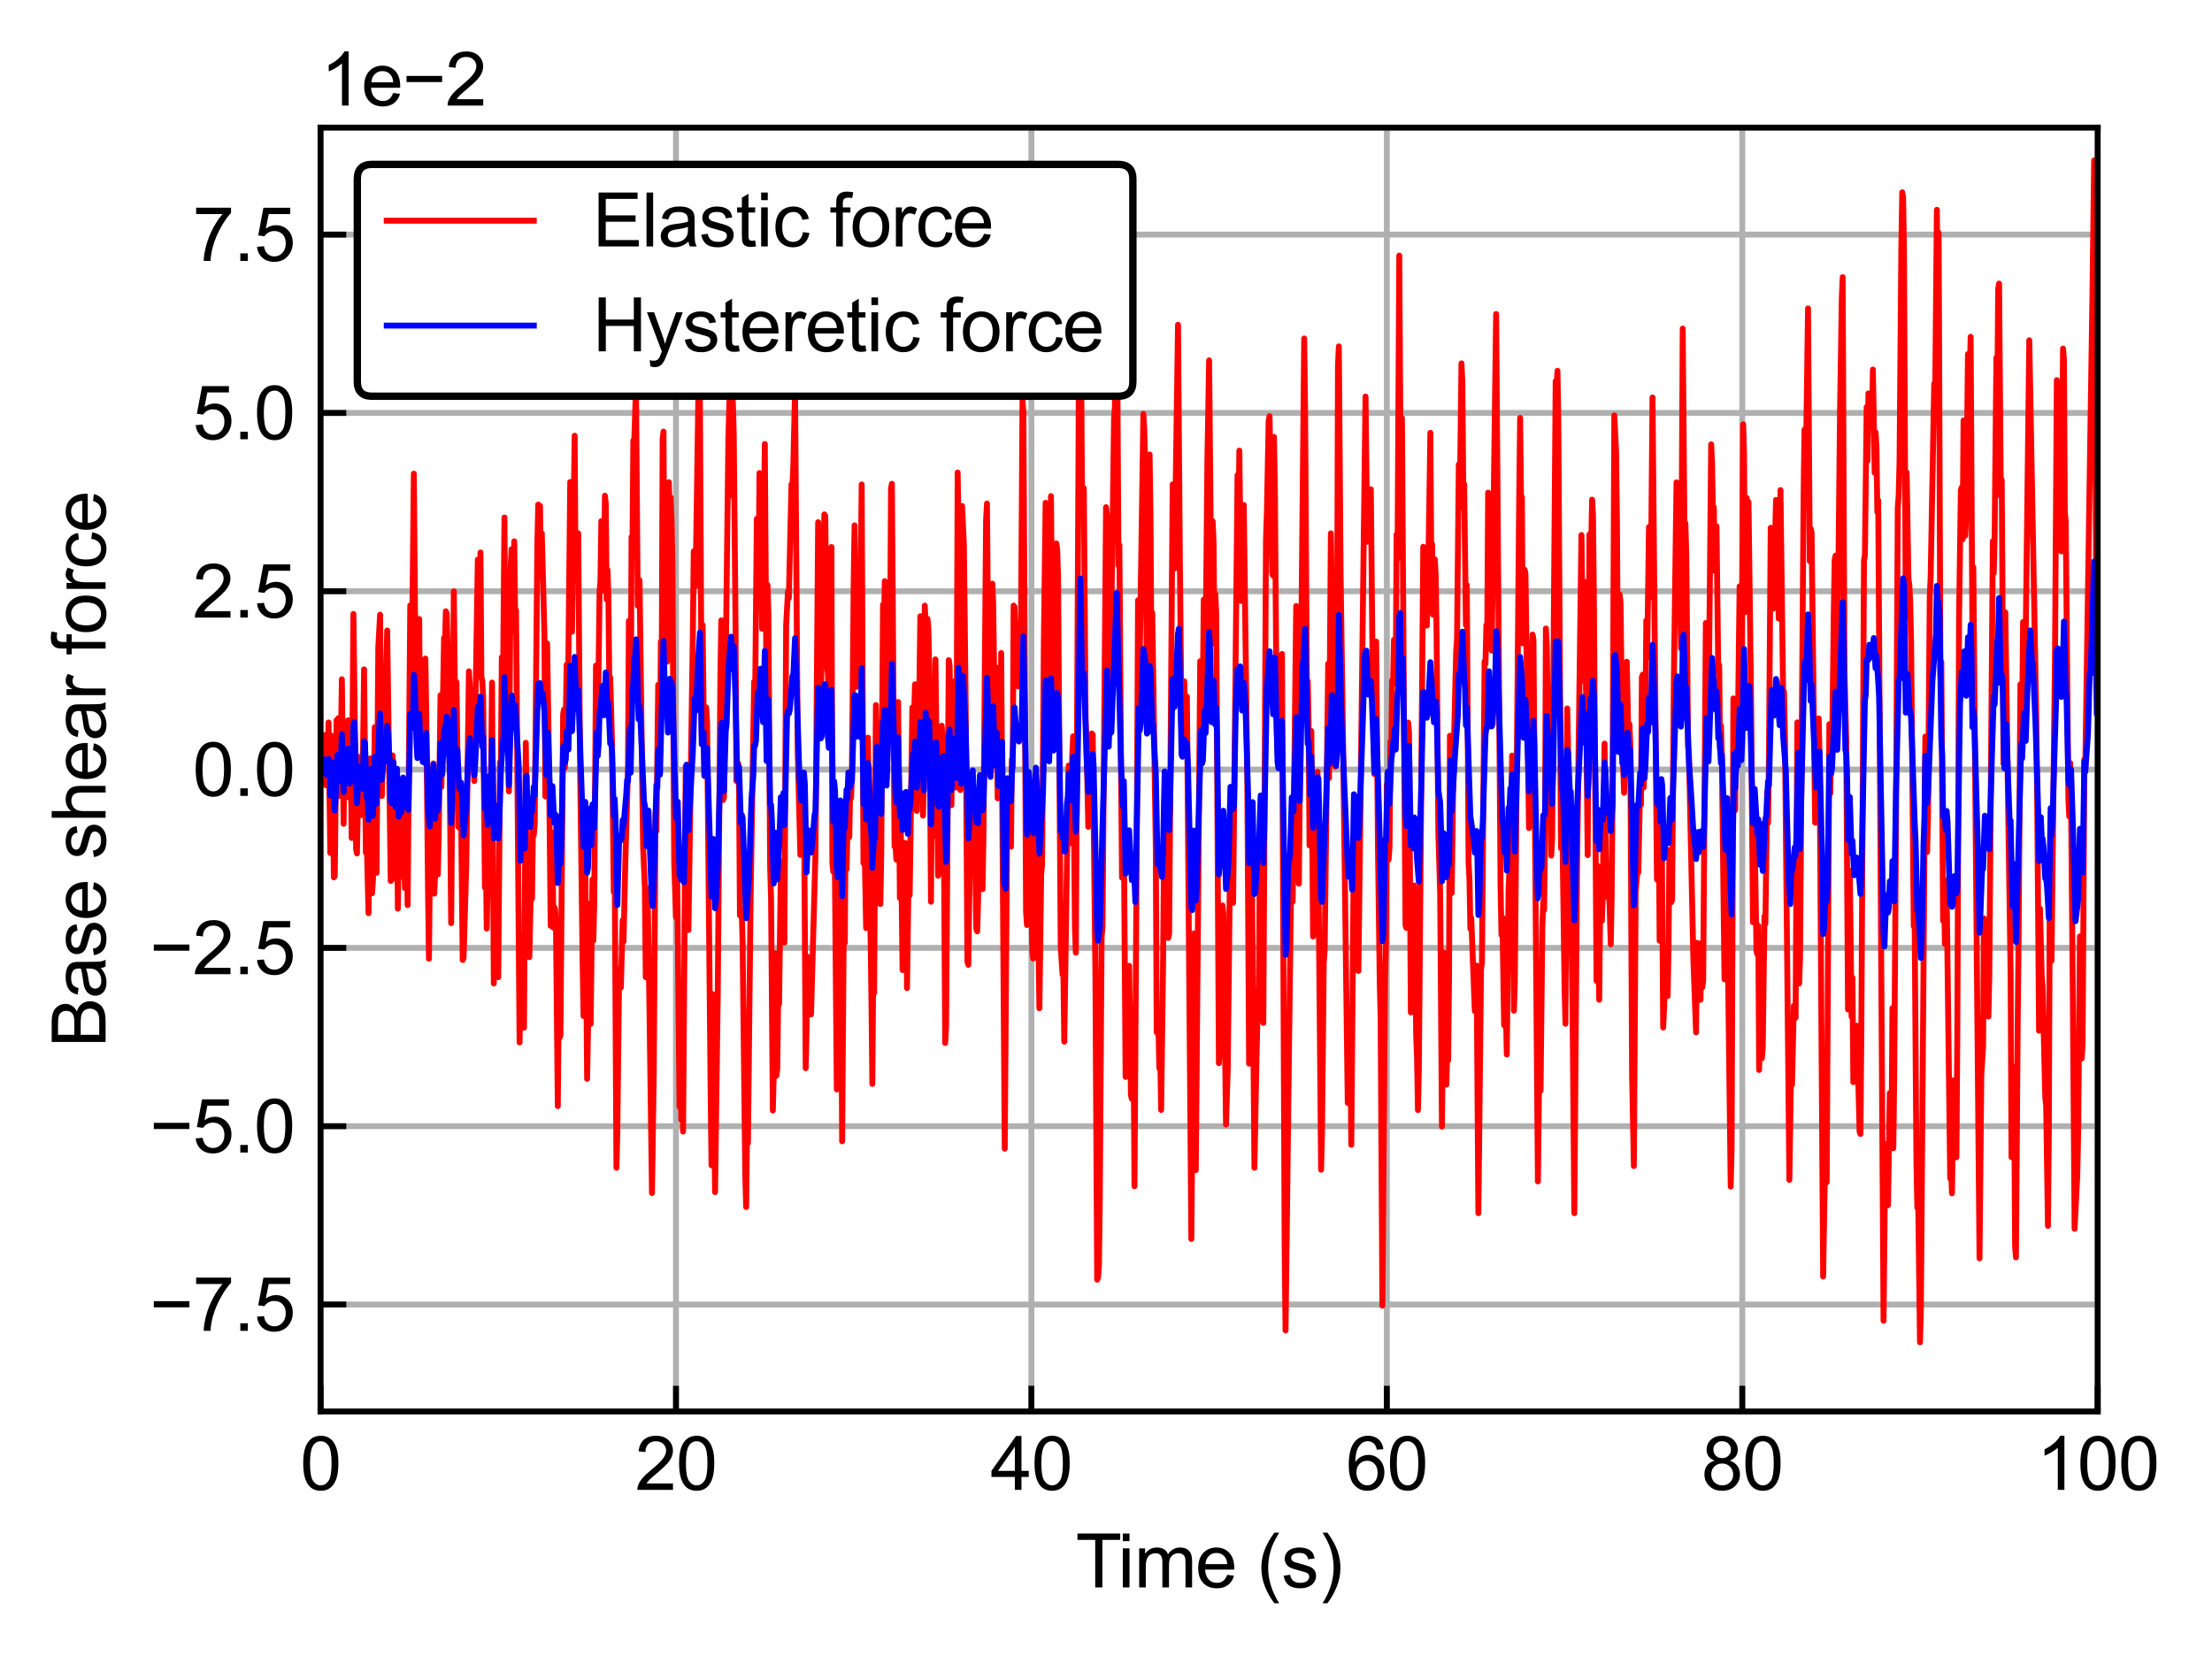 <?xml version="1.0" encoding="utf-8" standalone="no"?>
<!DOCTYPE svg PUBLIC "-//W3C//DTD SVG 1.1//EN"
  "http://www.w3.org/Graphics/SVG/1.1/DTD/svg11.dtd">
<svg xmlns:xlink="http://www.w3.org/1999/xlink" width="300.781pt" height="225.202pt" viewBox="0 0 300.781 225.202" xmlns="http://www.w3.org/2000/svg" version="1.1">
 <defs>
  <style type="text/css">*{stroke-linejoin: round; stroke-linecap: butt}</style>
 </defs>
 <g id="figure_1">
  <g id="patch_1">
   <path d="M 0 225.202 
L 300.781 225.202 
L 300.781 0 
L 0 0 
z
" style="fill: #ffffff"/>
  </g>
  <g id="axes_1">
   <g id="patch_2">
    <path d="M 43.586 191.972 
L 285.239 191.972 
L 285.239 17.358 
L 43.586 17.358 
z
" style="fill: #ffffff"/>
   </g>
   <g id="matplotlib.axis_1">
    <g id="xtick_1">
     <g id="line2d_1">
      <path d="M 43.586 191.972 
L 43.586 17.358 
" clip-path="url(#p76a4f3372f)" style="fill: none; stroke: #b0b0b0; stroke-width: 0.8; stroke-linecap: square"/>
     </g>
     <g id="line2d_2">
      <defs>
       <path id="mafa4e430e0" d="M 0 0 
L 0 -3.5 
" style="stroke: #000000; stroke-width: 0.8"/>
      </defs>
      <g>
       <use xlink:href="#mafa4e430e0" x="43.586" y="191.972" style="stroke: #000000; stroke-width: 0.8"/>
      </g>
     </g>
     <g id="text_1">
      <!-- 0 -->
      <g transform="translate(40.805 202.63) scale(0.1 -0.1)">
       <defs>
        <path id="ArialMT-30" d="M 266 2259 
Q 266 3072 433 3567 
Q 600 4063 929 4331 
Q 1259 4600 1759 4600 
Q 2128 4600 2406 4451 
Q 2684 4303 2865 4023 
Q 3047 3744 3150 3342 
Q 3253 2941 3253 2259 
Q 3253 1453 3087 958 
Q 2922 463 2592 192 
Q 2263 -78 1759 -78 
Q 1097 -78 719 397 
Q 266 969 266 2259 
z
M 844 2259 
Q 844 1131 1108 757 
Q 1372 384 1759 384 
Q 2147 384 2411 759 
Q 2675 1134 2675 2259 
Q 2675 3391 2411 3762 
Q 2147 4134 1753 4134 
Q 1366 4134 1134 3806 
Q 844 3388 844 2259 
z
" transform="scale(0.016)"/>
       </defs>
       <use xlink:href="#ArialMT-30"/>
      </g>
     </g>
    </g>
    <g id="xtick_2">
     <g id="line2d_3">
      <path d="M 91.917 191.972 
L 91.917 17.358 
" clip-path="url(#p76a4f3372f)" style="fill: none; stroke: #b0b0b0; stroke-width: 0.8; stroke-linecap: square"/>
     </g>
     <g id="line2d_4">
      <g>
       <use xlink:href="#mafa4e430e0" x="91.917" y="191.972" style="stroke: #000000; stroke-width: 0.8"/>
      </g>
     </g>
     <g id="text_2">
      <!-- 20 -->
      <g transform="translate(86.356 202.63) scale(0.1 -0.1)">
       <defs>
        <path id="ArialMT-32" d="M 3222 541 
L 3222 0 
L 194 0 
Q 188 203 259 391 
Q 375 700 629 1000 
Q 884 1300 1366 1694 
Q 2113 2306 2375 2664 
Q 2638 3022 2638 3341 
Q 2638 3675 2398 3904 
Q 2159 4134 1775 4134 
Q 1369 4134 1125 3890 
Q 881 3647 878 3216 
L 300 3275 
Q 359 3922 746 4261 
Q 1134 4600 1788 4600 
Q 2447 4600 2831 4234 
Q 3216 3869 3216 3328 
Q 3216 3053 3103 2787 
Q 2991 2522 2730 2228 
Q 2469 1934 1863 1422 
Q 1356 997 1212 845 
Q 1069 694 975 541 
L 3222 541 
z
" transform="scale(0.016)"/>
       </defs>
       <use xlink:href="#ArialMT-32"/>
       <use xlink:href="#ArialMT-30" x="55.615"/>
      </g>
     </g>
    </g>
    <g id="xtick_3">
     <g id="line2d_5">
      <path d="M 140.247 191.972 
L 140.247 17.358 
" clip-path="url(#p76a4f3372f)" style="fill: none; stroke: #b0b0b0; stroke-width: 0.8; stroke-linecap: square"/>
     </g>
     <g id="line2d_6">
      <g>
       <use xlink:href="#mafa4e430e0" x="140.247" y="191.972" style="stroke: #000000; stroke-width: 0.8"/>
      </g>
     </g>
     <g id="text_3">
      <!-- 40 -->
      <g transform="translate(134.686 202.63) scale(0.1 -0.1)">
       <defs>
        <path id="ArialMT-34" d="M 2069 0 
L 2069 1097 
L 81 1097 
L 81 1613 
L 2172 4581 
L 2631 4581 
L 2631 1613 
L 3250 1613 
L 3250 1097 
L 2631 1097 
L 2631 0 
L 2069 0 
z
M 2069 1613 
L 2069 3678 
L 634 1613 
L 2069 1613 
z
" transform="scale(0.016)"/>
       </defs>
       <use xlink:href="#ArialMT-34"/>
       <use xlink:href="#ArialMT-30" x="55.615"/>
      </g>
     </g>
    </g>
    <g id="xtick_4">
     <g id="line2d_7">
      <path d="M 188.578 191.972 
L 188.578 17.358 
" clip-path="url(#p76a4f3372f)" style="fill: none; stroke: #b0b0b0; stroke-width: 0.8; stroke-linecap: square"/>
     </g>
     <g id="line2d_8">
      <g>
       <use xlink:href="#mafa4e430e0" x="188.578" y="191.972" style="stroke: #000000; stroke-width: 0.8"/>
      </g>
     </g>
     <g id="text_4">
      <!-- 60 -->
      <g transform="translate(183.017 202.63) scale(0.1 -0.1)">
       <defs>
        <path id="ArialMT-36" d="M 3184 3459 
L 2625 3416 
Q 2550 3747 2413 3897 
Q 2184 4138 1850 4138 
Q 1581 4138 1378 3988 
Q 1113 3794 959 3422 
Q 806 3050 800 2363 
Q 1003 2672 1297 2822 
Q 1591 2972 1913 2972 
Q 2475 2972 2870 2558 
Q 3266 2144 3266 1488 
Q 3266 1056 3080 686 
Q 2894 316 2569 119 
Q 2244 -78 1831 -78 
Q 1128 -78 684 439 
Q 241 956 241 2144 
Q 241 3472 731 4075 
Q 1159 4600 1884 4600 
Q 2425 4600 2770 4297 
Q 3116 3994 3184 3459 
z
M 888 1484 
Q 888 1194 1011 928 
Q 1134 663 1356 523 
Q 1578 384 1822 384 
Q 2178 384 2434 671 
Q 2691 959 2691 1453 
Q 2691 1928 2437 2201 
Q 2184 2475 1800 2475 
Q 1419 2475 1153 2201 
Q 888 1928 888 1484 
z
" transform="scale(0.016)"/>
       </defs>
       <use xlink:href="#ArialMT-36"/>
       <use xlink:href="#ArialMT-30" x="55.615"/>
      </g>
     </g>
    </g>
    <g id="xtick_5">
     <g id="line2d_9">
      <path d="M 236.909 191.972 
L 236.909 17.358 
" clip-path="url(#p76a4f3372f)" style="fill: none; stroke: #b0b0b0; stroke-width: 0.8; stroke-linecap: square"/>
     </g>
     <g id="line2d_10">
      <g>
       <use xlink:href="#mafa4e430e0" x="236.909" y="191.972" style="stroke: #000000; stroke-width: 0.8"/>
      </g>
     </g>
     <g id="text_5">
      <!-- 80 -->
      <g transform="translate(231.348 202.63) scale(0.1 -0.1)">
       <defs>
        <path id="ArialMT-38" d="M 1131 2484 
Q 781 2613 612 2850 
Q 444 3088 444 3419 
Q 444 3919 803 4259 
Q 1163 4600 1759 4600 
Q 2359 4600 2725 4251 
Q 3091 3903 3091 3403 
Q 3091 3084 2923 2848 
Q 2756 2613 2416 2484 
Q 2838 2347 3058 2040 
Q 3278 1734 3278 1309 
Q 3278 722 2862 322 
Q 2447 -78 1769 -78 
Q 1091 -78 675 323 
Q 259 725 259 1325 
Q 259 1772 486 2073 
Q 713 2375 1131 2484 
z
M 1019 3438 
Q 1019 3113 1228 2906 
Q 1438 2700 1772 2700 
Q 2097 2700 2305 2904 
Q 2513 3109 2513 3406 
Q 2513 3716 2298 3927 
Q 2084 4138 1766 4138 
Q 1444 4138 1231 3931 
Q 1019 3725 1019 3438 
z
M 838 1322 
Q 838 1081 952 856 
Q 1066 631 1291 507 
Q 1516 384 1775 384 
Q 2178 384 2440 643 
Q 2703 903 2703 1303 
Q 2703 1709 2433 1975 
Q 2163 2241 1756 2241 
Q 1359 2241 1098 1978 
Q 838 1716 838 1322 
z
" transform="scale(0.016)"/>
       </defs>
       <use xlink:href="#ArialMT-38"/>
       <use xlink:href="#ArialMT-30" x="55.615"/>
      </g>
     </g>
    </g>
    <g id="xtick_6">
     <g id="line2d_11">
      <path d="M 285.239 191.972 
L 285.239 17.358 
" clip-path="url(#p76a4f3372f)" style="fill: none; stroke: #b0b0b0; stroke-width: 0.8; stroke-linecap: square"/>
     </g>
     <g id="line2d_12">
      <g>
       <use xlink:href="#mafa4e430e0" x="285.239" y="191.972" style="stroke: #000000; stroke-width: 0.8"/>
      </g>
     </g>
     <g id="text_6">
      <!-- 100 -->
      <g transform="translate(276.898 202.63) scale(0.1 -0.1)">
       <defs>
        <path id="ArialMT-31" d="M 2384 0 
L 1822 0 
L 1822 3584 
Q 1619 3391 1289 3197 
Q 959 3003 697 2906 
L 697 3450 
Q 1169 3672 1522 3987 
Q 1875 4303 2022 4600 
L 2384 4600 
L 2384 0 
z
" transform="scale(0.016)"/>
       </defs>
       <use xlink:href="#ArialMT-31"/>
       <use xlink:href="#ArialMT-30" x="55.615"/>
       <use xlink:href="#ArialMT-30" x="111.23"/>
      </g>
     </g>
    </g>
    <g id="text_7">
     <!-- Time (s) -->
     <g transform="translate(146.271 215.897) scale(0.1 -0.1)">
      <defs>
       <path id="ArialMT-54" d="M 1659 0 
L 1659 4041 
L 150 4041 
L 150 4581 
L 3781 4581 
L 3781 4041 
L 2266 4041 
L 2266 0 
L 1659 0 
z
" transform="scale(0.016)"/>
       <path id="ArialMT-69" d="M 425 3934 
L 425 4581 
L 988 4581 
L 988 3934 
L 425 3934 
z
M 425 0 
L 425 3319 
L 988 3319 
L 988 0 
L 425 0 
z
" transform="scale(0.016)"/>
       <path id="ArialMT-6d" d="M 422 0 
L 422 3319 
L 925 3319 
L 925 2853 
Q 1081 3097 1340 3245 
Q 1600 3394 1931 3394 
Q 2300 3394 2536 3241 
Q 2772 3088 2869 2813 
Q 3263 3394 3894 3394 
Q 4388 3394 4653 3120 
Q 4919 2847 4919 2278 
L 4919 0 
L 4359 0 
L 4359 2091 
Q 4359 2428 4304 2576 
Q 4250 2725 4106 2815 
Q 3963 2906 3769 2906 
Q 3419 2906 3187 2673 
Q 2956 2441 2956 1928 
L 2956 0 
L 2394 0 
L 2394 2156 
Q 2394 2531 2256 2718 
Q 2119 2906 1806 2906 
Q 1569 2906 1367 2781 
Q 1166 2656 1075 2415 
Q 984 2175 984 1722 
L 984 0 
L 422 0 
z
" transform="scale(0.016)"/>
       <path id="ArialMT-65" d="M 2694 1069 
L 3275 997 
Q 3138 488 2766 206 
Q 2394 -75 1816 -75 
Q 1088 -75 661 373 
Q 234 822 234 1631 
Q 234 2469 665 2931 
Q 1097 3394 1784 3394 
Q 2450 3394 2872 2941 
Q 3294 2488 3294 1666 
Q 3294 1616 3291 1516 
L 816 1516 
Q 847 969 1125 678 
Q 1403 388 1819 388 
Q 2128 388 2347 550 
Q 2566 713 2694 1069 
z
M 847 1978 
L 2700 1978 
Q 2663 2397 2488 2606 
Q 2219 2931 1791 2931 
Q 1403 2931 1139 2672 
Q 875 2413 847 1978 
z
" transform="scale(0.016)"/>
       <path id="ArialMT-20" transform="scale(0.016)"/>
       <path id="ArialMT-28" d="M 1497 -1347 
Q 1031 -759 709 28 
Q 388 816 388 1659 
Q 388 2403 628 3084 
Q 909 3875 1497 4659 
L 1900 4659 
Q 1522 4009 1400 3731 
Q 1209 3300 1100 2831 
Q 966 2247 966 1656 
Q 966 153 1900 -1347 
L 1497 -1347 
z
" transform="scale(0.016)"/>
       <path id="ArialMT-73" d="M 197 991 
L 753 1078 
Q 800 744 1014 566 
Q 1228 388 1613 388 
Q 2000 388 2187 545 
Q 2375 703 2375 916 
Q 2375 1106 2209 1216 
Q 2094 1291 1634 1406 
Q 1016 1563 777 1677 
Q 538 1791 414 1992 
Q 291 2194 291 2438 
Q 291 2659 392 2848 
Q 494 3038 669 3163 
Q 800 3259 1026 3326 
Q 1253 3394 1513 3394 
Q 1903 3394 2198 3281 
Q 2494 3169 2634 2976 
Q 2775 2784 2828 2463 
L 2278 2388 
Q 2241 2644 2061 2787 
Q 1881 2931 1553 2931 
Q 1166 2931 1000 2803 
Q 834 2675 834 2503 
Q 834 2394 903 2306 
Q 972 2216 1119 2156 
Q 1203 2125 1616 2013 
Q 2213 1853 2448 1751 
Q 2684 1650 2818 1456 
Q 2953 1263 2953 975 
Q 2953 694 2789 445 
Q 2625 197 2315 61 
Q 2006 -75 1616 -75 
Q 969 -75 630 194 
Q 291 463 197 991 
z
" transform="scale(0.016)"/>
       <path id="ArialMT-29" d="M 791 -1347 
L 388 -1347 
Q 1322 153 1322 1656 
Q 1322 2244 1188 2822 
Q 1081 3291 891 3722 
Q 769 4003 388 4659 
L 791 4659 
Q 1378 3875 1659 3084 
Q 1900 2403 1900 1659 
Q 1900 816 1576 28 
Q 1253 -759 791 -1347 
z
" transform="scale(0.016)"/>
      </defs>
      <use xlink:href="#ArialMT-54"/>
      <use xlink:href="#ArialMT-69" x="57.334"/>
      <use xlink:href="#ArialMT-6d" x="79.551"/>
      <use xlink:href="#ArialMT-65" x="162.852"/>
      <use xlink:href="#ArialMT-20" x="218.467"/>
      <use xlink:href="#ArialMT-28" x="246.25"/>
      <use xlink:href="#ArialMT-73" x="279.551"/>
      <use xlink:href="#ArialMT-29" x="329.551"/>
     </g>
    </g>
   </g>
   <g id="matplotlib.axis_2">
    <g id="ytick_1">
     <g id="line2d_13">
      <path d="M 43.586 177.421 
L 285.239 177.421 
" clip-path="url(#p76a4f3372f)" style="fill: none; stroke: #b0b0b0; stroke-width: 0.8; stroke-linecap: square"/>
     </g>
     <g id="line2d_14">
      <defs>
       <path id="mc5d081e9c1" d="M 0 0 
L 3.5 0 
" style="stroke: #000000; stroke-width: 0.8"/>
      </defs>
      <g>
       <use xlink:href="#mc5d081e9c1" x="43.586" y="177.421" style="stroke: #000000; stroke-width: 0.8"/>
      </g>
     </g>
     <g id="text_8">
      <!-- −7.5 -->
      <g transform="translate(20.345 181) scale(0.1 -0.1)">
       <defs>
        <path id="ArialMT-2212" d="M 3381 1997 
L 356 1997 
L 356 2522 
L 3381 2522 
L 3381 1997 
z
" transform="scale(0.016)"/>
        <path id="ArialMT-37" d="M 303 3981 
L 303 4522 
L 3269 4522 
L 3269 4084 
Q 2831 3619 2401 2847 
Q 1972 2075 1738 1259 
Q 1569 684 1522 0 
L 944 0 
Q 953 541 1156 1306 
Q 1359 2072 1739 2783 
Q 2119 3494 2547 3981 
L 303 3981 
z
" transform="scale(0.016)"/>
        <path id="ArialMT-2e" d="M 581 0 
L 581 641 
L 1222 641 
L 1222 0 
L 581 0 
z
" transform="scale(0.016)"/>
        <path id="ArialMT-35" d="M 266 1200 
L 856 1250 
Q 922 819 1161 601 
Q 1400 384 1738 384 
Q 2144 384 2425 690 
Q 2706 997 2706 1503 
Q 2706 1984 2436 2262 
Q 2166 2541 1728 2541 
Q 1456 2541 1237 2417 
Q 1019 2294 894 2097 
L 366 2166 
L 809 4519 
L 3088 4519 
L 3088 3981 
L 1259 3981 
L 1013 2750 
Q 1425 3038 1878 3038 
Q 2478 3038 2890 2622 
Q 3303 2206 3303 1553 
Q 3303 931 2941 478 
Q 2500 -78 1738 -78 
Q 1113 -78 717 272 
Q 322 622 266 1200 
z
" transform="scale(0.016)"/>
       </defs>
       <use xlink:href="#ArialMT-2212"/>
       <use xlink:href="#ArialMT-37" x="58.398"/>
       <use xlink:href="#ArialMT-2e" x="114.014"/>
       <use xlink:href="#ArialMT-35" x="141.797"/>
      </g>
     </g>
    </g>
    <g id="ytick_2">
     <g id="line2d_15">
      <path d="M 43.586 153.169 
L 285.239 153.169 
" clip-path="url(#p76a4f3372f)" style="fill: none; stroke: #b0b0b0; stroke-width: 0.8; stroke-linecap: square"/>
     </g>
     <g id="line2d_16">
      <g>
       <use xlink:href="#mc5d081e9c1" x="43.586" y="153.169" style="stroke: #000000; stroke-width: 0.8"/>
      </g>
     </g>
     <g id="text_9">
      <!-- −5.0 -->
      <g transform="translate(20.345 156.748) scale(0.1 -0.1)">
       <use xlink:href="#ArialMT-2212"/>
       <use xlink:href="#ArialMT-35" x="58.398"/>
       <use xlink:href="#ArialMT-2e" x="114.014"/>
       <use xlink:href="#ArialMT-30" x="141.797"/>
      </g>
     </g>
    </g>
    <g id="ytick_3">
     <g id="line2d_17">
      <path d="M 43.586 128.917 
L 285.239 128.917 
" clip-path="url(#p76a4f3372f)" style="fill: none; stroke: #b0b0b0; stroke-width: 0.8; stroke-linecap: square"/>
     </g>
     <g id="line2d_18">
      <g>
       <use xlink:href="#mc5d081e9c1" x="43.586" y="128.917" style="stroke: #000000; stroke-width: 0.8"/>
      </g>
     </g>
     <g id="text_10">
      <!-- −2.5 -->
      <g transform="translate(20.345 132.496) scale(0.1 -0.1)">
       <use xlink:href="#ArialMT-2212"/>
       <use xlink:href="#ArialMT-32" x="58.398"/>
       <use xlink:href="#ArialMT-2e" x="114.014"/>
       <use xlink:href="#ArialMT-35" x="141.797"/>
      </g>
     </g>
    </g>
    <g id="ytick_4">
     <g id="line2d_19">
      <path d="M 43.586 104.665 
L 285.239 104.665 
" clip-path="url(#p76a4f3372f)" style="fill: none; stroke: #b0b0b0; stroke-width: 0.8; stroke-linecap: square"/>
     </g>
     <g id="line2d_20">
      <g>
       <use xlink:href="#mc5d081e9c1" x="43.586" y="104.665" style="stroke: #000000; stroke-width: 0.8"/>
      </g>
     </g>
     <g id="text_11">
      <!-- 0.0 -->
      <g transform="translate(26.186 108.244) scale(0.1 -0.1)">
       <use xlink:href="#ArialMT-30"/>
       <use xlink:href="#ArialMT-2e" x="55.615"/>
       <use xlink:href="#ArialMT-30" x="83.398"/>
      </g>
     </g>
    </g>
    <g id="ytick_5">
     <g id="line2d_21">
      <path d="M 43.586 80.413 
L 285.239 80.413 
" clip-path="url(#p76a4f3372f)" style="fill: none; stroke: #b0b0b0; stroke-width: 0.8; stroke-linecap: square"/>
     </g>
     <g id="line2d_22">
      <g>
       <use xlink:href="#mc5d081e9c1" x="43.586" y="80.413" style="stroke: #000000; stroke-width: 0.8"/>
      </g>
     </g>
     <g id="text_12">
      <!-- 2.5 -->
      <g transform="translate(26.186 83.992) scale(0.1 -0.1)">
       <use xlink:href="#ArialMT-32"/>
       <use xlink:href="#ArialMT-2e" x="55.615"/>
       <use xlink:href="#ArialMT-35" x="83.398"/>
      </g>
     </g>
    </g>
    <g id="ytick_6">
     <g id="line2d_23">
      <path d="M 43.586 56.161 
L 285.239 56.161 
" clip-path="url(#p76a4f3372f)" style="fill: none; stroke: #b0b0b0; stroke-width: 0.8; stroke-linecap: square"/>
     </g>
     <g id="line2d_24">
      <g>
       <use xlink:href="#mc5d081e9c1" x="43.586" y="56.161" style="stroke: #000000; stroke-width: 0.8"/>
      </g>
     </g>
     <g id="text_13">
      <!-- 5.0 -->
      <g transform="translate(26.186 59.74) scale(0.1 -0.1)">
       <use xlink:href="#ArialMT-35"/>
       <use xlink:href="#ArialMT-2e" x="55.615"/>
       <use xlink:href="#ArialMT-30" x="83.398"/>
      </g>
     </g>
    </g>
    <g id="ytick_7">
     <g id="line2d_25">
      <path d="M 43.586 31.909 
L 285.239 31.909 
" clip-path="url(#p76a4f3372f)" style="fill: none; stroke: #b0b0b0; stroke-width: 0.8; stroke-linecap: square"/>
     </g>
     <g id="line2d_26">
      <g>
       <use xlink:href="#mc5d081e9c1" x="43.586" y="31.909" style="stroke: #000000; stroke-width: 0.8"/>
      </g>
     </g>
     <g id="text_14">
      <!-- 7.5 -->
      <g transform="translate(26.186 35.488) scale(0.1 -0.1)">
       <use xlink:href="#ArialMT-37"/>
       <use xlink:href="#ArialMT-2e" x="55.615"/>
       <use xlink:href="#ArialMT-35" x="83.398"/>
      </g>
     </g>
    </g>
    <g id="text_15">
     <!-- Base shear force -->
     <g transform="translate(14.358 142.46) rotate(-90) scale(0.1 -0.1)">
      <defs>
       <path id="ArialMT-42" d="M 469 0 
L 469 4581 
L 2188 4581 
Q 2713 4581 3030 4442 
Q 3347 4303 3526 4014 
Q 3706 3725 3706 3409 
Q 3706 3116 3547 2856 
Q 3388 2597 3066 2438 
Q 3481 2316 3704 2022 
Q 3928 1728 3928 1328 
Q 3928 1006 3792 729 
Q 3656 453 3456 303 
Q 3256 153 2954 76 
Q 2653 0 2216 0 
L 469 0 
z
M 1075 2656 
L 2066 2656 
Q 2469 2656 2644 2709 
Q 2875 2778 2992 2937 
Q 3109 3097 3109 3338 
Q 3109 3566 3000 3739 
Q 2891 3913 2687 3977 
Q 2484 4041 1991 4041 
L 1075 4041 
L 1075 2656 
z
M 1075 541 
L 2216 541 
Q 2509 541 2628 563 
Q 2838 600 2978 687 
Q 3119 775 3209 942 
Q 3300 1109 3300 1328 
Q 3300 1584 3169 1773 
Q 3038 1963 2805 2039 
Q 2572 2116 2134 2116 
L 1075 2116 
L 1075 541 
z
" transform="scale(0.016)"/>
       <path id="ArialMT-61" d="M 2588 409 
Q 2275 144 1986 34 
Q 1697 -75 1366 -75 
Q 819 -75 525 192 
Q 231 459 231 875 
Q 231 1119 342 1320 
Q 453 1522 633 1644 
Q 813 1766 1038 1828 
Q 1203 1872 1538 1913 
Q 2219 1994 2541 2106 
Q 2544 2222 2544 2253 
Q 2544 2597 2384 2738 
Q 2169 2928 1744 2928 
Q 1347 2928 1158 2789 
Q 969 2650 878 2297 
L 328 2372 
Q 403 2725 575 2942 
Q 747 3159 1072 3276 
Q 1397 3394 1825 3394 
Q 2250 3394 2515 3294 
Q 2781 3194 2906 3042 
Q 3031 2891 3081 2659 
Q 3109 2516 3109 2141 
L 3109 1391 
Q 3109 606 3145 398 
Q 3181 191 3288 0 
L 2700 0 
Q 2613 175 2588 409 
z
M 2541 1666 
Q 2234 1541 1622 1453 
Q 1275 1403 1131 1340 
Q 988 1278 909 1158 
Q 831 1038 831 891 
Q 831 666 1001 516 
Q 1172 366 1500 366 
Q 1825 366 2078 508 
Q 2331 650 2450 897 
Q 2541 1088 2541 1459 
L 2541 1666 
z
" transform="scale(0.016)"/>
       <path id="ArialMT-68" d="M 422 0 
L 422 4581 
L 984 4581 
L 984 2938 
Q 1378 3394 1978 3394 
Q 2347 3394 2619 3248 
Q 2891 3103 3008 2847 
Q 3125 2591 3125 2103 
L 3125 0 
L 2563 0 
L 2563 2103 
Q 2563 2525 2380 2717 
Q 2197 2909 1863 2909 
Q 1613 2909 1392 2779 
Q 1172 2650 1078 2428 
Q 984 2206 984 1816 
L 984 0 
L 422 0 
z
" transform="scale(0.016)"/>
       <path id="ArialMT-72" d="M 416 0 
L 416 3319 
L 922 3319 
L 922 2816 
Q 1116 3169 1280 3281 
Q 1444 3394 1641 3394 
Q 1925 3394 2219 3213 
L 2025 2691 
Q 1819 2813 1613 2813 
Q 1428 2813 1281 2702 
Q 1134 2591 1072 2394 
Q 978 2094 978 1738 
L 978 0 
L 416 0 
z
" transform="scale(0.016)"/>
       <path id="ArialMT-66" d="M 556 0 
L 556 2881 
L 59 2881 
L 59 3319 
L 556 3319 
L 556 3672 
Q 556 4006 616 4169 
Q 697 4388 901 4523 
Q 1106 4659 1475 4659 
Q 1713 4659 2000 4603 
L 1916 4113 
Q 1741 4144 1584 4144 
Q 1328 4144 1222 4034 
Q 1116 3925 1116 3625 
L 1116 3319 
L 1763 3319 
L 1763 2881 
L 1116 2881 
L 1116 0 
L 556 0 
z
" transform="scale(0.016)"/>
       <path id="ArialMT-6f" d="M 213 1659 
Q 213 2581 725 3025 
Q 1153 3394 1769 3394 
Q 2453 3394 2887 2945 
Q 3322 2497 3322 1706 
Q 3322 1066 3130 698 
Q 2938 331 2570 128 
Q 2203 -75 1769 -75 
Q 1072 -75 642 372 
Q 213 819 213 1659 
z
M 791 1659 
Q 791 1022 1069 705 
Q 1347 388 1769 388 
Q 2188 388 2466 706 
Q 2744 1025 2744 1678 
Q 2744 2294 2464 2611 
Q 2184 2928 1769 2928 
Q 1347 2928 1069 2612 
Q 791 2297 791 1659 
z
" transform="scale(0.016)"/>
       <path id="ArialMT-63" d="M 2588 1216 
L 3141 1144 
Q 3050 572 2676 248 
Q 2303 -75 1759 -75 
Q 1078 -75 664 370 
Q 250 816 250 1647 
Q 250 2184 428 2587 
Q 606 2991 970 3192 
Q 1334 3394 1763 3394 
Q 2303 3394 2647 3120 
Q 2991 2847 3088 2344 
L 2541 2259 
Q 2463 2594 2264 2762 
Q 2066 2931 1784 2931 
Q 1359 2931 1093 2626 
Q 828 2322 828 1663 
Q 828 994 1084 691 
Q 1341 388 1753 388 
Q 2084 388 2306 591 
Q 2528 794 2588 1216 
z
" transform="scale(0.016)"/>
      </defs>
      <use xlink:href="#ArialMT-42"/>
      <use xlink:href="#ArialMT-61" x="66.699"/>
      <use xlink:href="#ArialMT-73" x="122.314"/>
      <use xlink:href="#ArialMT-65" x="172.314"/>
      <use xlink:href="#ArialMT-20" x="227.93"/>
      <use xlink:href="#ArialMT-73" x="255.713"/>
      <use xlink:href="#ArialMT-68" x="305.713"/>
      <use xlink:href="#ArialMT-65" x="361.328"/>
      <use xlink:href="#ArialMT-61" x="416.943"/>
      <use xlink:href="#ArialMT-72" x="472.559"/>
      <use xlink:href="#ArialMT-20" x="505.859"/>
      <use xlink:href="#ArialMT-66" x="533.643"/>
      <use xlink:href="#ArialMT-6f" x="561.426"/>
      <use xlink:href="#ArialMT-72" x="617.041"/>
      <use xlink:href="#ArialMT-63" x="650.342"/>
      <use xlink:href="#ArialMT-65" x="700.342"/>
     </g>
    </g>
    <g id="text_16">
     <!-- 1e−2 -->
     <g transform="translate(43.586 14.358) scale(0.1 -0.1)">
      <use xlink:href="#ArialMT-31"/>
      <use xlink:href="#ArialMT-65" x="55.615"/>
      <use xlink:href="#ArialMT-2212" x="111.23"/>
      <use xlink:href="#ArialMT-32" x="169.629"/>
     </g>
    </g>
   </g>
   <g id="line2d_27">
    <path d="M 43.586 104.665 
L 43.707 104.546 
L 43.828 106.307 
L 44.19 99.958 
L 44.311 106.796 
L 44.553 103.953 
L 44.673 98.265 
L 44.915 116.01 
L 45.157 100.087 
L 45.398 119.332 
L 45.519 119.137 
L 45.761 97.961 
L 45.882 100.263 
L 46.002 97.672 
L 46.244 108.252 
L 46.486 92.383 
L 46.727 112.045 
L 46.848 98.751 
L 47.09 108.4 
L 47.211 98.351 
L 47.332 97.964 
L 47.573 108.523 
L 47.694 101.776 
L 47.815 113.968 
L 48.057 83.498 
L 48.298 102.29 
L 48.419 115.465 
L 48.54 116.077 
L 48.781 102.936 
L 49.023 105.317 
L 49.144 110.841 
L 49.265 110.038 
L 49.506 91.042 
L 49.748 115.98 
L 49.869 114.44 
L 50.111 124.2 
L 50.352 103.132 
L 50.594 121.493 
L 50.715 119.647 
L 50.956 98.898 
L 51.198 118.703 
L 51.44 88.032 
L 51.681 83.6 
L 51.923 108.25 
L 52.165 94.305 
L 52.285 102.651 
L 52.648 85.752 
L 53.131 119.818 
L 53.373 102.735 
L 53.494 104.238 
L 53.735 119.508 
L 53.977 107.147 
L 54.098 123.579 
L 54.34 106.402 
L 54.581 119.248 
L 54.702 107.18 
L 55.064 120.779 
L 55.306 110.002 
L 55.427 123.1 
L 55.789 82.334 
L 55.91 83.722 
L 56.031 87.5 
L 56.273 64.419 
L 56.514 93.088 
L 56.635 93.578 
L 56.756 102.738 
L 56.998 84.187 
L 57.119 98.122 
L 57.239 95.25 
L 57.36 100.421 
L 57.602 99.929 
L 57.723 100.188 
L 57.843 89.57 
L 57.964 97.232 
L 58.206 121.414 
L 58.327 130.395 
L 58.568 106.205 
L 58.689 113.082 
L 58.931 103.828 
L 59.052 121.542 
L 59.173 118.692 
L 59.293 106.074 
L 59.414 118.928 
L 59.535 118.942 
L 59.656 113.571 
L 59.898 94.551 
L 60.018 107.016 
L 60.381 86.76 
L 60.502 87.845 
L 60.623 83.134 
L 60.743 83.481 
L 60.864 88.112 
L 60.985 102.499 
L 61.106 100.5 
L 61.347 125.553 
L 61.71 80.423 
L 61.952 103.318 
L 62.072 92.776 
L 62.314 112.449 
L 62.435 111.445 
L 62.556 112.674 
L 62.677 109.109 
L 62.918 130.567 
L 63.039 130.283 
L 63.402 117.586 
L 63.764 91.302 
L 63.885 93.384 
L 64.126 100.126 
L 64.247 99.91 
L 64.489 106.224 
L 64.972 76.115 
L 65.093 85.678 
L 65.335 75.14 
L 65.456 92.08 
L 65.576 92.561 
L 65.697 94.802 
L 65.939 120.703 
L 66.06 115.855 
L 66.181 126.29 
L 66.301 120.556 
L 66.422 105.852 
L 66.664 115.901 
L 66.906 92.834 
L 67.147 133.758 
L 67.268 121.223 
L 67.389 122.231 
L 67.751 132.906 
L 67.993 103.651 
L 68.114 103.635 
L 68.235 89.401 
L 68.355 97.833 
L 68.597 70.385 
L 68.718 94.806 
L 68.839 85.503 
L 68.96 85.611 
L 69.201 107.636 
L 69.443 77.003 
L 69.564 74.686 
L 69.805 85.949 
L 69.926 73.622 
L 70.047 84.029 
L 70.168 82.989 
L 70.651 141.784 
L 70.772 134.421 
L 70.893 127.773 
L 71.014 130.095 
L 71.134 127.741 
L 71.255 139.775 
L 71.497 101.022 
L 71.739 123.563 
L 71.859 120.404 
L 71.98 130.177 
L 72.222 118.817 
L 72.343 122.226 
L 72.464 112.781 
L 72.584 113.594 
L 72.705 112.035 
L 73.068 74.005 
L 73.188 68.626 
L 73.309 71.003 
L 73.43 68.794 
L 73.551 78.403 
L 73.672 72.532 
L 74.034 86.552 
L 74.155 108.319 
L 74.397 87.51 
L 74.638 103.047 
L 74.88 125.915 
L 75.122 113.24 
L 75.243 126.154 
L 75.363 123.379 
L 75.484 123.679 
L 75.605 126.331 
L 75.847 150.44 
L 75.968 137.602 
L 76.088 141.145 
L 76.209 140.795 
L 76.572 97.152 
L 76.692 96.494 
L 76.813 104.401 
L 77.055 90.399 
L 77.176 96.801 
L 77.297 88.679 
L 77.538 65.558 
L 77.659 84.545 
L 77.78 85.917 
L 78.142 59.26 
L 78.263 78.918 
L 78.384 75.211 
L 78.505 75.358 
L 78.626 72.54 
L 78.867 103.202 
L 79.23 131.312 
L 79.351 138.19 
L 79.592 117.325 
L 79.834 146.727 
L 79.955 139.997 
L 80.196 122.9 
L 80.317 139.259 
L 80.559 119.616 
L 80.68 127.939 
L 80.801 123.054 
L 81.042 90.519 
L 81.163 92.77 
L 81.284 99.758 
L 81.526 80.458 
L 81.646 79.11 
L 81.767 70.879 
L 81.888 72.499 
L 82.13 80.305 
L 82.251 67.422 
L 82.371 68.477 
L 82.492 81.511 
L 82.613 77.525 
L 82.734 81.494 
L 82.855 93.4 
L 82.975 92.13 
L 83.217 100.808 
L 83.459 121.322 
L 83.58 116.827 
L 83.821 158.822 
L 83.942 154.015 
L 84.184 132.699 
L 84.305 131.778 
L 84.425 134.319 
L 84.667 125.162 
L 84.788 128.048 
L 85.03 117.186 
L 85.392 104.497 
L 85.513 84.438 
L 85.754 100.388 
L 85.875 73.05 
L 85.996 74.718 
L 86.117 59.909 
L 86.238 60.149 
L 86.479 52.651 
L 86.721 82.38 
L 86.963 78.915 
L 87.446 115.153 
L 87.688 120.744 
L 87.809 132.906 
L 87.929 132.543 
L 88.05 120.834 
L 88.292 135.8 
L 88.654 162.257 
L 88.896 145.963 
L 89.138 110.48 
L 89.258 113.033 
L 89.5 93.141 
L 89.621 102.478 
L 89.742 102.527 
L 89.863 87.259 
L 89.983 90.219 
L 90.104 59.671 
L 90.225 58.703 
L 90.346 82.21 
L 90.467 71.67 
L 90.588 73.827 
L 90.708 89.999 
L 90.95 65.586 
L 91.071 70.293 
L 91.192 67.639 
L 91.313 70.568 
L 91.433 76.517 
L 91.675 117.189 
L 91.917 124.753 
L 92.037 114.482 
L 92.4 150.533 
L 92.521 146.422 
L 92.642 152.336 
L 92.762 145.563 
L 92.883 153.904 
L 93.246 104.176 
L 93.367 108.137 
L 93.487 125.99 
L 93.608 126.491 
L 94.212 86.329 
L 94.333 74.982 
L 94.575 79.734 
L 95.058 47.315 
L 95.179 55.306 
L 95.421 99.99 
L 95.541 85.015 
L 95.783 105.543 
L 96.025 96.211 
L 96.146 98.154 
L 96.629 148.524 
L 96.75 158.496 
L 96.871 135.203 
L 96.991 141.226 
L 97.233 162.138 
L 97.596 135.389 
L 97.958 92.001 
L 98.079 84.374 
L 98.2 91.083 
L 98.32 108.811 
L 98.441 108.486 
L 98.562 89.302 
L 98.683 89.999 
L 99.045 59.527 
L 99.287 51.067 
L 99.408 53.918 
L 99.529 67.411 
L 99.65 54.598 
L 99.77 58.901 
L 100.012 84.669 
L 100.133 106.213 
L 100.254 105.825 
L 100.375 103.821 
L 100.495 107.48 
L 100.616 124.508 
L 100.858 123.705 
L 100.979 128.496 
L 101.341 159.885 
L 101.462 164.163 
L 101.583 153.135 
L 101.704 155.477 
L 102.066 121.776 
L 102.549 92.707 
L 102.67 95.925 
L 102.912 70.56 
L 103.033 78.376 
L 103.154 77.703 
L 103.274 64.338 
L 103.395 67.331 
L 103.637 85.511 
L 103.758 79.422 
L 103.999 60.386 
L 104.241 96.646 
L 104.362 79.567 
L 104.483 83.364 
L 104.724 117.995 
L 104.845 122.106 
L 105.087 151.036 
L 105.208 146.178 
L 105.449 129.643 
L 105.57 146.305 
L 105.691 145.339 
L 105.812 135.836 
L 105.933 136.566 
L 106.174 118.554 
L 106.295 127.293 
L 106.416 117.133 
L 106.537 118.577 
L 106.658 128.203 
L 106.899 84.993 
L 107.141 80.476 
L 107.262 81.355 
L 107.624 65.878 
L 107.745 66.24 
L 107.866 63.622 
L 108.107 53.086 
L 108.47 102.053 
L 108.832 116.271 
L 108.953 114.462 
L 109.195 106.236 
L 109.316 106.839 
L 109.557 145.285 
L 109.678 139.834 
L 109.799 130.116 
L 109.92 131.14 
L 110.282 137.968 
L 110.886 116.073 
L 111.249 71.022 
L 111.611 96.073 
L 111.853 81.328 
L 112.095 69.958 
L 112.216 70.178 
L 112.457 90.583 
L 112.578 91.66 
L 112.699 96.685 
L 113.061 74.395 
L 113.182 117.347 
L 113.303 118.546 
L 113.424 106.916 
L 113.786 148.175 
L 113.907 145.745 
L 114.149 128.838 
L 114.27 113.797 
L 114.511 155.221 
L 114.753 122.692 
L 114.874 128.231 
L 114.995 110.318 
L 115.115 118.226 
L 115.357 107.019 
L 115.478 113.858 
L 115.599 107.662 
L 115.72 108.561 
L 115.84 105.692 
L 116.082 79.127 
L 116.203 71.448 
L 116.444 93.421 
L 116.565 81.022 
L 116.686 82.529 
L 116.807 89.786 
L 116.928 87.919 
L 117.169 65.886 
L 117.411 117.397 
L 117.532 113.363 
L 117.774 126.23 
L 118.015 100.321 
L 118.499 136.257 
L 118.619 147.419 
L 118.74 131.34 
L 118.861 135.061 
L 119.103 95.892 
L 119.223 102.173 
L 119.465 120.167 
L 119.586 118.381 
L 119.707 122.957 
L 119.828 116.123 
L 120.069 82.247 
L 120.19 86.065 
L 120.311 79.036 
L 120.432 105.679 
L 120.553 105.923 
L 120.915 79.54 
L 121.036 87.507 
L 121.157 66.394 
L 121.278 65.797 
L 121.64 115.142 
L 121.761 114.711 
L 121.882 116.914 
L 122.123 95.473 
L 122.365 122.156 
L 122.486 112.599 
L 122.727 131.942 
L 122.969 120.419 
L 123.09 114.641 
L 123.211 119.027 
L 123.332 134.385 
L 123.573 117.042 
L 123.694 121.755 
L 124.057 96.225 
L 124.177 101.911 
L 124.419 93.065 
L 124.661 110.283 
L 124.782 101.614 
L 124.902 101.915 
L 125.144 83.81 
L 125.386 103.035 
L 125.506 110.929 
L 125.627 106.265 
L 125.748 82.373 
L 125.869 85.373 
L 126.111 84.158 
L 126.231 85.336 
L 126.352 90.644 
L 126.594 122.641 
L 126.715 105.278 
L 126.836 113.727 
L 126.956 111.177 
L 127.198 89.678 
L 127.561 119.103 
L 127.681 117.753 
L 127.923 102.055 
L 128.044 98.698 
L 128.165 100.146 
L 128.286 104.535 
L 128.527 141.851 
L 128.648 139.595 
L 129.01 89.785 
L 129.131 90.617 
L 129.373 109.506 
L 129.494 97.582 
L 129.615 102.615 
L 129.856 92.637 
L 129.977 107.104 
L 130.098 95.801 
L 130.219 64.268 
L 130.34 72.343 
L 130.581 107.449 
L 130.702 101.463 
L 130.823 68.814 
L 131.065 74.098 
L 131.306 95.485 
L 131.548 130.761 
L 131.669 131.221 
L 131.91 114.307 
L 132.031 112.348 
L 132.152 106.311 
L 132.273 107.994 
L 132.394 117.553 
L 132.514 110.82 
L 132.756 126.326 
L 132.877 126.674 
L 132.998 122.495 
L 133.119 108.236 
L 133.239 110.874 
L 133.481 120.861 
L 133.602 120.934 
L 133.723 113.91 
L 134.085 70.7 
L 134.206 68.485 
L 134.448 97.546 
L 134.568 105.229 
L 134.689 103.834 
L 134.931 79.388 
L 135.052 82.013 
L 135.293 100.497 
L 135.414 90.761 
L 135.535 93.888 
L 135.656 108.573 
L 135.777 105.721 
L 135.898 92.287 
L 136.018 101.094 
L 136.139 88.818 
L 136.623 156.223 
L 136.985 106.717 
L 137.106 109.843 
L 137.227 108.383 
L 137.468 115.142 
L 137.589 103.297 
L 137.71 104.327 
L 137.831 82.365 
L 137.952 82.557 
L 138.193 89.107 
L 138.314 89.743 
L 138.435 93.341 
L 138.677 89.894 
L 138.797 90.755 
L 139.039 54.409 
L 139.16 56.188 
L 139.522 123.983 
L 139.643 125.807 
L 139.764 106.781 
L 140.127 114.792 
L 140.368 129.275 
L 140.489 130.366 
L 140.61 123.957 
L 140.851 105.13 
L 141.335 137.129 
L 141.576 118.889 
L 141.697 117.59 
L 141.939 87.493 
L 142.181 68.381 
L 142.543 100.744 
L 142.664 92.614 
L 142.906 67.469 
L 143.147 94.43 
L 143.268 96.17 
L 143.51 86.682 
L 143.631 73.912 
L 143.751 74.696 
L 143.872 78.588 
L 144.235 128.769 
L 144.476 132.54 
L 144.597 132.203 
L 144.718 141.672 
L 145.08 117.089 
L 145.322 104.114 
L 145.443 114.701 
L 145.564 113.843 
L 145.805 102.68 
L 145.926 100.143 
L 146.168 126.23 
L 146.289 129.568 
L 146.651 62.129 
L 146.772 29.137 
L 146.893 35.223 
L 147.134 67.235 
L 147.255 67.618 
L 147.376 66.4 
L 147.618 97.787 
L 147.739 100.726 
L 147.98 112.455 
L 148.101 108.166 
L 148.343 109.427 
L 148.464 99.754 
L 148.584 99.95 
L 148.947 132.172 
L 149.189 174.045 
L 149.309 173.712 
L 149.43 172.161 
L 149.551 162.717 
L 149.793 127.42 
L 149.913 126.172 
L 150.397 68.978 
L 150.518 70.114 
L 150.638 95.585 
L 150.88 86.791 
L 151.001 90.293 
L 151.243 75.282 
L 151.484 56.95 
L 151.605 55.274 
L 151.726 37.374 
L 151.847 36.491 
L 152.088 76.915 
L 152.209 74.118 
L 152.451 106.531 
L 152.572 119.363 
L 152.813 112.695 
L 153.055 146.473 
L 153.176 141.081 
L 153.297 143.238 
L 153.538 131.349 
L 153.78 148.963 
L 153.901 149.445 
L 154.142 142.374 
L 154.263 161.334 
L 154.626 105.754 
L 154.747 81.637 
L 154.867 83.625 
L 154.988 88.973 
L 155.472 56.301 
L 155.592 58.302 
L 155.713 62.942 
L 155.955 93.193 
L 156.317 61.811 
L 156.438 69.757 
L 156.559 88.478 
L 156.68 83.355 
L 157.163 115.425 
L 157.284 140.407 
L 157.526 139.987 
L 157.646 145.289 
L 157.767 143.743 
L 157.888 150.953 
L 158.13 132.99 
L 158.371 106.606 
L 158.492 107.627 
L 158.855 127.566 
L 158.976 127.037 
L 159.459 65.879 
L 159.7 77.322 
L 160.184 44.168 
L 160.425 75.037 
L 160.667 100.116 
L 160.909 93.03 
L 161.03 92.654 
L 161.15 97.29 
L 161.392 94.74 
L 161.996 168.508 
L 162.359 126.946 
L 162.6 159.141 
L 163.204 89.93 
L 163.446 103.827 
L 163.688 81.548 
L 163.809 83.564 
L 163.929 89.44 
L 164.171 63.023 
L 164.413 49.011 
L 164.775 87.515 
L 164.896 70.898 
L 165.017 73.716 
L 165.138 87.589 
L 165.258 80.801 
L 165.379 83.514 
L 165.742 144.605 
L 165.863 142.451 
L 166.104 131.233 
L 166.225 123.149 
L 166.346 124.251 
L 166.708 152.94 
L 166.95 145.184 
L 167.313 112.028 
L 167.433 112.046 
L 167.554 115.499 
L 167.675 122.787 
L 168.279 64.605 
L 168.4 72.067 
L 168.521 61.282 
L 168.762 81.732 
L 169.004 71.872 
L 169.125 68.682 
L 169.608 106.402 
L 169.85 144.658 
L 169.971 131.798 
L 170.092 131.641 
L 170.212 116.319 
L 170.575 158.823 
L 170.817 145.777 
L 171.058 134.818 
L 171.179 135.093 
L 171.3 116.803 
L 171.421 119.088 
L 171.541 124.9 
L 171.662 138.432 
L 171.783 139.118 
L 172.146 73.315 
L 172.266 69.777 
L 172.508 57.281 
L 172.629 56.598 
L 172.871 71.316 
L 172.991 78.031 
L 173.112 78.283 
L 173.233 59.422 
L 173.354 66.447 
L 173.596 98.845 
L 173.716 102.45 
L 173.837 102.607 
L 173.958 94.57 
L 174.079 95.321 
L 174.321 88.942 
L 174.683 169.608 
L 174.804 180.942 
L 175.287 141.621 
L 175.529 122.481 
L 175.65 114.533 
L 175.77 122.653 
L 176.012 103.622 
L 176.254 82.421 
L 176.616 120.182 
L 177.341 46.038 
L 177.462 55.702 
L 177.704 93.815 
L 177.824 92.632 
L 177.945 98.574 
L 178.066 114.985 
L 178.308 99.424 
L 178.549 127.37 
L 178.67 120.673 
L 178.791 121.809 
L 179.033 113.54 
L 179.154 104.958 
L 179.637 159.087 
L 179.758 154.262 
L 179.999 130.99 
L 180.12 129.321 
L 180.603 90.267 
L 180.724 105.809 
L 180.966 72.536 
L 181.208 88.385 
L 181.328 78.707 
L 181.57 104.26 
L 181.691 98.499 
L 181.812 87.154 
L 181.933 49.753 
L 182.053 47.108 
L 182.295 78.474 
L 182.658 103.203 
L 183.262 150.01 
L 183.503 142.343 
L 183.624 142.373 
L 183.745 155.703 
L 184.107 113.106 
L 184.349 126.31 
L 184.47 115.893 
L 184.712 132.057 
L 185.678 53.929 
L 185.92 73.678 
L 186.041 69.834 
L 186.162 68.908 
L 186.282 73.039 
L 186.403 66.547 
L 186.645 91.139 
L 186.886 105.273 
L 187.128 87.255 
L 187.37 115.101 
L 187.611 133.456 
L 187.732 138.311 
L 187.974 177.584 
L 188.336 133.085 
L 188.457 128.386 
L 188.578 106.685 
L 188.82 116.914 
L 188.941 115.165 
L 189.061 100.845 
L 189.182 101.719 
L 189.303 92.535 
L 189.424 92.888 
L 189.545 87.027 
L 189.786 92.971 
L 189.907 72.669 
L 190.028 75.999 
L 190.27 34.761 
L 190.511 72.89 
L 190.632 56.869 
L 190.874 93.151 
L 191.115 125.795 
L 191.236 126.209 
L 191.478 98.274 
L 191.599 99.668 
L 191.84 137.702 
L 191.961 125.743 
L 192.082 134.291 
L 192.203 132.32 
L 192.324 120.439 
L 192.565 140.725 
L 192.686 143.953 
L 192.807 150.973 
L 192.928 145.542 
L 193.532 74.361 
L 193.653 81.568 
L 193.774 76.565 
L 193.894 77.83 
L 194.015 85.083 
L 194.257 74.844 
L 194.499 58.865 
L 194.619 76.473 
L 194.74 74.036 
L 194.861 83.589 
L 194.982 81.548 
L 195.103 76.074 
L 195.224 78.353 
L 195.344 86.353 
L 195.586 113.415 
L 195.828 121.44 
L 196.069 153.222 
L 196.311 129.542 
L 196.553 147.479 
L 196.673 147.517 
L 196.794 142.588 
L 196.915 144.209 
L 197.036 132.784 
L 197.157 100.073 
L 197.398 121.458 
L 197.64 103.59 
L 198.003 88.603 
L 198.123 86.853 
L 198.365 63.161 
L 198.486 68.978 
L 198.728 49.422 
L 198.848 51.987 
L 198.969 66.802 
L 199.09 65.83 
L 199.332 84.99 
L 199.452 79.582 
L 199.694 117.3 
L 199.815 119.722 
L 199.936 126.32 
L 200.057 124.865 
L 200.54 137.517 
L 200.782 131.331 
L 201.023 164.997 
L 201.386 131.88 
L 201.507 130.903 
L 201.869 89.977 
L 201.99 90.245 
L 202.111 85.023 
L 202.231 85.853 
L 202.352 66.996 
L 202.473 68.759 
L 202.715 82.581 
L 202.836 88.48 
L 203.44 42.712 
L 204.044 120.645 
L 204.165 127.171 
L 204.286 124.767 
L 204.527 139.451 
L 204.648 132.172 
L 204.89 143.415 
L 205.131 120.931 
L 205.252 118.291 
L 205.373 109.171 
L 205.494 113.249 
L 205.615 102.761 
L 205.856 137.462 
L 205.977 133.687 
L 206.581 67.344 
L 206.702 56.842 
L 206.823 67.576 
L 206.944 67.623 
L 207.065 87.494 
L 207.185 87.14 
L 207.306 77.48 
L 207.427 77.996 
L 207.91 112.623 
L 208.152 99.471 
L 208.394 86.303 
L 208.514 86.99 
L 209.119 160.679 
L 209.36 140.325 
L 209.481 148.349 
L 209.723 126.043 
L 209.844 122.652 
L 209.964 123.767 
L 210.085 113.217 
L 210.206 85.482 
L 210.327 87.827 
L 210.448 95.996 
L 210.569 95.476 
L 210.689 96.696 
L 210.81 101.818 
L 210.931 116.368 
L 211.052 114.13 
L 211.535 51.841 
L 211.656 53.014 
L 211.777 50.432 
L 211.898 57.382 
L 212.26 115.361 
L 212.381 108.044 
L 212.743 134.194 
L 212.864 139.243 
L 213.106 96.357 
L 213.227 102.096 
L 213.348 114.559 
L 213.468 111.638 
L 213.831 137.425 
L 214.073 165.006 
L 214.435 118.481 
L 215.039 72.768 
L 215.281 92.582 
L 215.402 88.545 
L 215.522 79.148 
L 215.885 116.3 
L 216.127 72.682 
L 216.247 80.332 
L 216.489 67.951 
L 216.61 70.019 
L 216.731 81.301 
L 217.093 133.415 
L 217.214 117.766 
L 217.456 135.971 
L 217.576 124.398 
L 217.697 123.644 
L 217.818 125.236 
L 217.939 121.651 
L 218.181 101.134 
L 218.422 120.814 
L 218.664 122.116 
L 218.785 120.309 
L 219.026 128.438 
L 219.147 122.021 
L 219.268 108.025 
L 219.51 56.488 
L 219.751 61.453 
L 219.872 71.118 
L 219.993 92.586 
L 220.114 93.575 
L 220.235 80.855 
L 220.356 81.913 
L 220.597 100.993 
L 220.839 107.823 
L 220.96 104.068 
L 221.08 103.804 
L 221.201 90.001 
L 221.443 101.383 
L 221.564 98.503 
L 221.685 101.331 
L 221.926 146.194 
L 222.168 158.588 
L 222.41 121.267 
L 222.651 118.355 
L 222.772 118.669 
L 223.014 107.075 
L 223.135 109.418 
L 223.255 92.098 
L 223.376 91.756 
L 223.497 107.103 
L 223.618 104.559 
L 223.739 98.763 
L 223.859 84.392 
L 223.98 89.401 
L 224.222 71.674 
L 224.343 81.237 
L 224.464 80.842 
L 224.705 54.062 
L 225.309 119.62 
L 225.551 111.298 
L 225.672 127.954 
L 225.914 107.241 
L 226.155 139.748 
L 226.276 137.185 
L 226.397 132.794 
L 226.518 133.569 
L 226.638 131.819 
L 226.759 135.469 
L 226.88 128.93 
L 227.001 115.628 
L 227.243 122.701 
L 227.363 122.437 
L 227.605 92.679 
L 227.968 65.603 
L 228.209 82.025 
L 228.33 73.869 
L 228.572 88.183 
L 228.813 44.69 
L 229.055 73.021 
L 229.176 71.173 
L 229.297 75.547 
L 229.538 101.539 
L 229.659 102.612 
L 230.263 130.639 
L 230.626 140.406 
L 230.747 128.231 
L 230.867 136.115 
L 230.988 135.383 
L 231.109 128.412 
L 231.23 135.968 
L 231.351 128.24 
L 231.472 134.294 
L 231.592 133.417 
L 231.955 84.735 
L 232.076 86.471 
L 232.197 98.063 
L 232.317 98.337 
L 232.68 60.424 
L 232.801 63.016 
L 232.921 69.893 
L 233.042 68.957 
L 233.163 77.64 
L 233.284 76.962 
L 233.405 71.586 
L 233.646 91.437 
L 233.767 90.429 
L 233.888 101.8 
L 234.009 98.701 
L 234.13 102.703 
L 234.492 133.199 
L 234.613 131.96 
L 234.734 112.66 
L 235.338 161.385 
L 235.459 156.279 
L 235.701 94.984 
L 235.942 110.19 
L 236.063 96.872 
L 236.184 100.843 
L 236.305 99.798 
L 236.546 79.745 
L 236.788 99.191 
L 237.03 57.709 
L 237.15 61.655 
L 237.271 83.256 
L 237.392 81.851 
L 237.513 67.734 
L 237.634 73.469 
L 237.755 68.262 
L 238.117 96.052 
L 238.359 125.427 
L 238.6 113.929 
L 238.842 129.329 
L 238.963 129.817 
L 239.084 125.916 
L 239.204 145.523 
L 239.446 128.525 
L 239.567 143.936 
L 239.688 142.684 
L 239.929 124.606 
L 240.05 125.637 
L 240.292 107.701 
L 240.413 111.939 
L 240.534 103.529 
L 240.775 71.783 
L 241.017 76.694 
L 241.138 82.76 
L 241.5 67.987 
L 241.621 70.805 
L 241.863 84.133 
L 241.983 82.635 
L 242.104 66.656 
L 242.467 94.583 
L 242.588 94.076 
L 242.708 99.999 
L 243.313 160.473 
L 243.554 144.717 
L 243.675 147.517 
L 243.917 136.808 
L 244.158 138.417 
L 244.4 98.251 
L 244.521 107.874 
L 244.642 133.759 
L 244.763 130.281 
L 245.246 67.649 
L 245.367 58.44 
L 245.487 68.215 
L 245.85 41.948 
L 246.092 76.318 
L 246.212 71.876 
L 246.333 72.395 
L 246.575 92.524 
L 246.817 111.884 
L 247.058 103.433 
L 247.179 106.929 
L 247.3 97.704 
L 247.421 103.131 
L 247.904 173.615 
L 248.266 152.428 
L 248.387 160.808 
L 248.75 98.498 
L 248.871 107.923 
L 248.991 102.675 
L 249.112 102.786 
L 249.354 83.291 
L 249.475 76.115 
L 249.596 75.565 
L 249.716 94.237 
L 249.837 91.259 
L 250.2 56.036 
L 250.441 40.591 
L 250.562 37.699 
L 250.804 91.332 
L 251.046 100.719 
L 251.287 137.295 
L 251.529 118.398 
L 251.77 138.272 
L 251.891 132.979 
L 252.012 147.181 
L 252.133 144.615 
L 252.254 144.746 
L 252.375 144.039 
L 252.495 139.504 
L 252.858 153.878 
L 252.979 154.224 
L 253.1 140.455 
L 253.462 76.236 
L 253.583 75.5 
L 253.825 55.36 
L 253.945 62.656 
L 254.066 53.507 
L 254.308 56.68 
L 254.429 55.946 
L 254.549 58.03 
L 254.67 50.264 
L 254.912 64.294 
L 255.033 58.799 
L 255.154 60.752 
L 255.274 69.64 
L 255.395 68.049 
L 256.12 179.636 
L 256.362 155.585 
L 256.724 163.925 
L 256.966 148.668 
L 257.087 155.508 
L 257.208 153.57 
L 257.328 137.111 
L 257.449 156.159 
L 257.57 146.297 
L 257.812 111.53 
L 258.053 69.064 
L 258.174 67.434 
L 258.295 62.693 
L 258.537 33.743 
L 258.658 26.154 
L 258.778 26.829 
L 258.899 34.275 
L 259.141 83.943 
L 259.262 64.275 
L 259.503 78.675 
L 259.624 79.565 
L 259.745 81.884 
L 259.866 87.529 
L 260.228 125.984 
L 260.349 125.568 
L 260.591 158.054 
L 260.712 164.267 
L 260.832 163.321 
L 261.074 182.559 
L 261.195 177.999 
L 261.799 100.181 
L 261.92 115.845 
L 262.041 115.887 
L 262.162 110.989 
L 262.403 81.178 
L 262.524 78.492 
L 263.007 52.184 
L 263.128 54.899 
L 263.37 28.538 
L 263.491 40.419 
L 263.611 31.666 
L 263.853 91.873 
L 263.974 90.006 
L 264.216 125.231 
L 264.336 119.589 
L 264.457 128.377 
L 264.699 121.335 
L 265.182 160.287 
L 265.303 158.766 
L 265.424 162.294 
L 265.666 146.917 
L 266.028 157.397 
L 266.149 140.742 
L 266.391 83.579 
L 266.632 66.673 
L 266.753 66.275 
L 266.874 73.347 
L 266.995 57.179 
L 267.115 61.822 
L 267.236 72.836 
L 267.357 69.806 
L 267.599 48.161 
L 267.72 53.474 
L 267.84 51.563 
L 267.961 45.804 
L 268.203 86.228 
L 268.324 77.17 
L 269.17 171.145 
L 269.411 146.283 
L 269.653 142.337 
L 269.774 124.91 
L 270.015 130.289 
L 270.136 135.252 
L 270.257 134.716 
L 270.378 138.25 
L 270.499 132.689 
L 270.982 73.612 
L 271.103 77.965 
L 271.224 72.801 
L 271.465 48.618 
L 271.586 53.991 
L 271.707 39.287 
L 271.828 38.572 
L 272.069 67.493 
L 272.19 65.278 
L 272.432 103.881 
L 272.553 94.714 
L 272.673 83.271 
L 273.398 132.45 
L 273.519 157.383 
L 273.64 155.613 
L 273.761 145.094 
L 273.882 148.86 
L 274.003 169.389 
L 274.123 171.009 
L 274.365 138.499 
L 274.486 127.408 
L 274.728 93.075 
L 274.848 97.38 
L 274.969 97.413 
L 275.09 84.597 
L 275.211 84.656 
L 275.332 96.182 
L 275.815 56.404 
L 275.936 46.279 
L 276.902 98.414 
L 277.023 109.994 
L 277.265 140.19 
L 277.386 123.585 
L 277.627 132.818 
L 277.748 134.225 
L 278.111 149.266 
L 278.232 150.428 
L 278.473 166.729 
L 278.594 153.989 
L 278.715 122.59 
L 278.956 130.678 
L 279.44 88.338 
L 279.681 51.699 
L 279.802 58.709 
L 279.923 57.73 
L 280.165 71.865 
L 280.286 74.987 
L 280.527 47.407 
L 280.648 48.955 
L 280.769 69.643 
L 280.89 70.904 
L 281.252 108.643 
L 281.373 111.029 
L 281.494 103.766 
L 281.615 109.238 
L 281.856 135.418 
L 282.098 167.126 
L 282.46 159.903 
L 282.581 154.125 
L 282.823 127.359 
L 283.065 143.951 
L 283.185 142.037 
L 283.427 103.26 
L 283.548 104.516 
L 284.515 40.899 
L 284.756 21.812 
L 284.998 75.285 
L 285.119 83.331 
L 285.119 83.331 
" clip-path="url(#p76a4f3372f)" style="fill: none; stroke: #ff0000; stroke-width: 0.8; stroke-linecap: square"/>
   </g>
   <g id="line2d_28">
    <path d="M 43.586 104.665 
L 43.707 104.665 
L 43.948 105.131 
L 44.069 104.528 
L 44.19 103.25 
L 44.432 105.391 
L 44.553 104.824 
L 44.673 103.215 
L 44.794 103.777 
L 44.915 108.19 
L 45.036 107.524 
L 45.157 103.712 
L 45.278 103.877 
L 45.519 110.213 
L 45.64 108.405 
L 45.882 102.68 
L 46.123 103.118 
L 46.244 106.226 
L 46.486 99.858 
L 46.727 107.725 
L 46.969 102.395 
L 47.09 105.688 
L 47.211 104.621 
L 47.332 101.774 
L 47.573 106.585 
L 47.694 104.181 
L 47.815 106.143 
L 47.936 106.085 
L 48.057 98.68 
L 48.177 98.224 
L 48.54 109.236 
L 48.902 104.239 
L 49.023 104.542 
L 49.265 107.262 
L 49.506 100.826 
L 49.627 101.017 
L 49.869 108.474 
L 49.99 108.768 
L 50.111 111.48 
L 50.231 109.989 
L 50.473 104.567 
L 50.715 110.953 
L 50.956 102.919 
L 51.077 103.842 
L 51.198 109.307 
L 51.319 106.111 
L 51.561 98.807 
L 51.681 97.025 
L 51.923 106.044 
L 52.044 104.66 
L 52.165 101.115 
L 52.406 103.594 
L 52.648 98.698 
L 52.769 99.625 
L 53.01 104.325 
L 53.131 108.941 
L 53.252 109.247 
L 53.494 103.639 
L 53.735 109.731 
L 53.856 108.223 
L 53.977 104.556 
L 54.219 111.069 
L 54.34 106.013 
L 54.46 106.689 
L 54.581 110.498 
L 54.823 105.746 
L 55.064 109.741 
L 55.185 109.37 
L 55.306 106.084 
L 55.548 110.155 
L 55.789 97.123 
L 55.91 97.392 
L 56.031 99.003 
L 56.152 97.399 
L 56.273 91.768 
L 56.394 93.07 
L 56.635 100.873 
L 56.756 103.099 
L 56.877 102.352 
L 56.998 97.086 
L 57.239 102.486 
L 57.36 102.219 
L 57.481 103.624 
L 57.602 102.951 
L 57.723 103.752 
L 57.964 99.689 
L 58.206 109.883 
L 58.448 112.407 
L 58.568 106.404 
L 58.689 106.138 
L 58.81 107.386 
L 58.931 103.961 
L 59.173 111.351 
L 59.293 106.392 
L 59.414 106.839 
L 59.535 110.244 
L 59.656 108.906 
L 59.898 101.047 
L 60.139 105.321 
L 60.381 99.387 
L 60.623 98.51 
L 60.743 97.46 
L 60.864 97.899 
L 61.106 103.622 
L 61.227 105.628 
L 61.347 111.939 
L 61.468 109.468 
L 61.71 96.572 
L 61.952 105.323 
L 62.072 102.037 
L 62.193 101.935 
L 62.435 107.208 
L 62.556 107.371 
L 62.677 106.429 
L 62.797 107.723 
L 63.039 113.615 
L 63.402 109.708 
L 63.643 103.348 
L 63.885 100.39 
L 64.126 103.093 
L 64.247 103.143 
L 64.368 103.636 
L 64.489 105.429 
L 64.61 104.01 
L 64.972 96.108 
L 65.093 96.713 
L 65.214 98.52 
L 65.335 94.737 
L 65.576 101.555 
L 65.697 100.218 
L 65.939 110.001 
L 66.06 108.861 
L 66.181 109.978 
L 66.301 112.174 
L 66.543 105.514 
L 66.664 108.886 
L 66.785 106.746 
L 66.906 100.607 
L 67.026 104.489 
L 67.147 114.014 
L 67.268 112.507 
L 67.389 109.6 
L 67.751 114.027 
L 67.872 112.567 
L 68.114 104.71 
L 68.355 101.252 
L 68.476 100.027 
L 68.597 92.106 
L 68.839 101.247 
L 68.96 96.93 
L 69.201 106.809 
L 69.564 94.556 
L 69.685 95.8 
L 69.805 98.997 
L 70.047 95.857 
L 70.53 104.123 
L 70.772 117.071 
L 70.893 112.705 
L 71.014 112.887 
L 71.134 112.244 
L 71.376 115.389 
L 71.497 105.646 
L 71.618 105.503 
L 71.739 111.525 
L 71.859 109.873 
L 72.101 112.491 
L 72.222 109.194 
L 72.343 110.385 
L 72.584 107.016 
L 72.705 108.167 
L 73.188 92.976 
L 73.309 93.419 
L 73.43 92.908 
L 73.672 95.44 
L 73.793 94.308 
L 74.034 96.774 
L 74.276 105.376 
L 74.397 99.621 
L 74.518 99.697 
L 74.88 110.866 
L 75.001 110.761 
L 75.122 106.921 
L 75.363 111.914 
L 75.484 110.75 
L 75.605 110.893 
L 75.847 120.089 
L 76.088 115.508 
L 76.209 117.429 
L 76.33 115.08 
L 76.572 101.548 
L 76.692 101.924 
L 76.813 103.737 
L 76.934 103.279 
L 77.055 99.477 
L 77.297 101.946 
L 77.538 90.522 
L 77.78 99.436 
L 78.022 93.732 
L 78.142 89.346 
L 78.384 96.45 
L 78.626 93.855 
L 79.351 115.164 
L 79.471 114.88 
L 79.592 109.066 
L 79.713 111.972 
L 79.834 118.679 
L 79.955 118.023 
L 80.196 109.982 
L 80.438 114.915 
L 80.559 109.401 
L 80.801 112.586 
L 81.163 99.507 
L 81.284 102.801 
L 81.405 101.163 
L 81.526 96.767 
L 81.646 96.902 
L 81.888 93.294 
L 82.13 97.292 
L 82.371 91.454 
L 82.613 96.954 
L 82.734 95.589 
L 82.975 101.143 
L 83.096 100.957 
L 83.217 102.072 
L 83.459 110.948 
L 83.58 108.661 
L 83.7 111.404 
L 83.942 123.089 
L 84.184 114.188 
L 84.305 113.643 
L 84.425 114.273 
L 84.546 113.9 
L 84.667 111.532 
L 84.788 112.321 
L 85.15 108.121 
L 85.271 106.087 
L 85.392 106.296 
L 85.634 99.069 
L 85.754 105.09 
L 85.996 94.101 
L 86.117 92.753 
L 86.238 89.498 
L 86.359 89.455 
L 86.479 86.956 
L 86.6 89.58 
L 86.842 97.827 
L 86.963 96.014 
L 87.084 97.771 
L 87.567 108.968 
L 87.688 109.548 
L 87.929 115.099 
L 88.171 110.23 
L 88.654 122.802 
L 88.775 123.233 
L 89.017 115.598 
L 89.258 106.743 
L 89.379 107.142 
L 89.5 102.22 
L 89.621 101.837 
L 89.742 105.364 
L 90.225 87.171 
L 90.467 96.67 
L 90.588 92.727 
L 90.829 99.63 
L 91.071 92.312 
L 91.192 93.196 
L 91.313 92.786 
L 91.433 93.813 
L 91.917 111.299 
L 92.158 109.04 
L 92.4 119 
L 92.521 119.126 
L 92.642 119.651 
L 92.762 119.207 
L 93.004 119.994 
L 93.367 103.999 
L 93.608 112.903 
L 94.212 102.239 
L 94.454 94.988 
L 94.575 96.711 
L 94.696 95.474 
L 94.937 89.678 
L 95.179 86.029 
L 95.421 101.233 
L 95.541 100.896 
L 95.662 99.62 
L 95.783 105.478 
L 96.025 101.8 
L 96.146 101.719 
L 96.508 113.909 
L 96.75 121.951 
L 96.991 114.106 
L 97.233 123.531 
L 97.354 122.581 
L 97.596 117.894 
L 97.958 103.63 
L 98.079 98.493 
L 98.2 98.299 
L 98.441 107.644 
L 98.683 99.471 
L 98.804 98.419 
L 99.045 90.973 
L 99.408 86.592 
L 99.529 91.015 
L 99.65 90.808 
L 99.77 87.885 
L 100.012 95.065 
L 100.254 106.071 
L 100.495 104.291 
L 100.737 111.937 
L 100.858 110.81 
L 100.979 111.257 
L 101.462 124.88 
L 101.704 121.203 
L 101.824 119.576 
L 102.187 108.594 
L 102.429 105.528 
L 102.549 101.417 
L 102.67 101.46 
L 102.791 100.767 
L 103.033 94.231 
L 103.154 97.026 
L 103.395 90.953 
L 103.758 98.213 
L 103.999 88.528 
L 104.241 103.508 
L 104.483 95.139 
L 104.724 109.422 
L 104.845 109.448 
L 104.966 111.713 
L 105.208 120.156 
L 105.449 113.246 
L 105.57 115.384 
L 105.691 119.598 
L 105.933 115.442 
L 106.174 108.424 
L 106.295 111.291 
L 106.416 111.019 
L 106.537 107.837 
L 106.658 112.217 
L 106.778 108.827 
L 107.02 97.335 
L 107.141 96.675 
L 107.262 97.057 
L 107.382 96.613 
L 107.745 91.942 
L 107.866 91.992 
L 108.107 86.787 
L 108.712 105.86 
L 108.953 108.878 
L 109.195 105.342 
L 109.316 105.071 
L 109.437 106.571 
L 109.678 118.623 
L 109.92 112.91 
L 110.282 115.955 
L 110.403 115.141 
L 110.766 110.823 
L 110.886 110.407 
L 111.249 93.54 
L 111.491 96.91 
L 111.611 100.433 
L 111.732 100.176 
L 112.095 93.139 
L 112.216 93.063 
L 112.336 94.671 
L 112.578 100.248 
L 112.699 101.708 
L 112.82 100.66 
L 113.061 93.838 
L 113.303 111.781 
L 113.424 106.271 
L 113.545 107.586 
L 113.786 117.795 
L 113.907 119.332 
L 114.149 114.948 
L 114.27 108.863 
L 114.39 111.035 
L 114.511 121.882 
L 114.753 109.638 
L 114.874 112.664 
L 115.115 107.387 
L 115.236 108.614 
L 115.357 105.063 
L 115.478 106.956 
L 115.599 107.027 
L 115.72 105.485 
L 115.84 106.342 
L 116.203 94.537 
L 116.324 94.549 
L 116.444 100.175 
L 116.565 99.393 
L 116.686 96.243 
L 116.928 100.233 
L 117.049 97.432 
L 117.169 90.857 
L 117.411 109.396 
L 117.532 108.117 
L 117.653 107.822 
L 117.774 111.44 
L 117.894 109.991 
L 118.015 103.77 
L 118.136 104.477 
L 118.378 112.578 
L 118.499 113.526 
L 118.619 118.031 
L 118.861 113.645 
L 118.982 113.987 
L 119.223 101.552 
L 119.465 109.314 
L 119.586 109.522 
L 119.828 110.68 
L 120.069 98.168 
L 120.19 98.298 
L 120.311 96.567 
L 120.553 106.84 
L 120.915 96.542 
L 121.036 98.474 
L 121.157 96.236 
L 121.278 90.257 
L 121.761 108.031 
L 121.882 109.135 
L 122.123 100.263 
L 122.365 111.043 
L 122.607 107.855 
L 122.727 112.874 
L 122.848 112.757 
L 123.09 108.996 
L 123.211 107.707 
L 123.452 113.418 
L 123.573 108.597 
L 123.694 110.053 
L 123.815 108.83 
L 124.177 102.479 
L 124.298 103.883 
L 124.419 100.842 
L 124.54 102.852 
L 124.661 107.125 
L 124.902 103.694 
L 125.023 102.927 
L 125.144 98.177 
L 125.265 100.04 
L 125.506 105.404 
L 125.627 107.492 
L 125.869 96.933 
L 125.99 98.734 
L 126.111 97.891 
L 126.231 98.262 
L 126.352 98.156 
L 126.594 112.136 
L 126.836 105.664 
L 126.956 108.136 
L 127.077 105.689 
L 127.198 100.985 
L 127.319 100.985 
L 127.561 109.517 
L 127.681 109.733 
L 128.044 103.175 
L 128.286 102.807 
L 128.648 117.223 
L 128.769 113.798 
L 129.01 100.246 
L 129.131 99.213 
L 129.373 107.423 
L 129.615 102.914 
L 129.735 103.818 
L 129.856 100.435 
L 130.098 105.787 
L 130.34 90.804 
L 130.702 106.59 
L 130.944 91.896 
L 131.306 99.069 
L 131.669 114.018 
L 132.273 104.775 
L 132.394 107.986 
L 132.514 107.812 
L 132.635 108.092 
L 132.756 111.816 
L 132.998 111.962 
L 133.239 105.414 
L 133.481 110.13 
L 133.602 110.218 
L 133.723 109.6 
L 134.206 92.161 
L 134.689 105.662 
L 135.052 96.072 
L 135.293 104.128 
L 135.535 99.646 
L 135.777 106.897 
L 135.898 102.027 
L 136.018 102.291 
L 136.26 100.878 
L 136.502 119.758 
L 136.743 120.864 
L 136.985 105.842 
L 137.106 105.904 
L 137.348 106.637 
L 137.468 108.959 
L 137.952 96.208 
L 138.193 99.535 
L 138.314 99.571 
L 138.556 100.849 
L 138.677 99.739 
L 138.797 100.45 
L 138.918 98.59 
L 139.16 86.529 
L 139.643 113.51 
L 139.885 104.988 
L 140.127 107.444 
L 140.489 113.353 
L 140.61 112.818 
L 140.851 104.404 
L 141.093 108.996 
L 141.335 116.109 
L 141.818 107.935 
L 142.181 92.566 
L 142.422 96.474 
L 142.664 103.554 
L 142.906 92.227 
L 143.026 94.582 
L 143.268 102.077 
L 143.389 101.475 
L 143.51 100.221 
L 143.751 94.253 
L 143.872 94.975 
L 143.993 98.912 
L 144.235 113.046 
L 144.355 112.796 
L 144.476 113.922 
L 144.597 113.398 
L 144.718 115.784 
L 144.839 115.797 
L 145.08 109.341 
L 145.201 108.35 
L 145.322 105.2 
L 145.443 105.957 
L 145.564 108.845 
L 145.926 102.909 
L 146.289 113.128 
L 146.41 110.781 
L 146.651 96.489 
L 146.893 78.681 
L 147.134 92.107 
L 147.255 92.785 
L 147.376 91.59 
L 147.497 94.868 
L 147.739 102.804 
L 147.98 107.73 
L 148.222 105.807 
L 148.343 106.817 
L 148.584 102.534 
L 148.705 104.089 
L 149.189 126.327 
L 149.309 127.934 
L 149.551 126.244 
L 149.913 112.464 
L 150.397 96.184 
L 150.518 91.173 
L 150.759 101.552 
L 150.88 98.131 
L 151.001 99.723 
L 151.122 99.583 
L 151.847 80.652 
L 152.451 104.382 
L 152.693 109.669 
L 152.813 106.232 
L 153.055 118.821 
L 153.176 117.444 
L 153.297 117.267 
L 153.417 116.152 
L 153.538 112.924 
L 153.901 119.701 
L 154.022 119.051 
L 154.142 116.39 
L 154.384 122.683 
L 154.867 96.257 
L 154.988 99.349 
L 155.109 98.517 
L 155.472 88.264 
L 155.713 89.776 
L 155.834 93.083 
L 155.955 99.773 
L 156.076 99.624 
L 156.317 90.55 
L 156.438 91.011 
L 156.68 98.972 
L 156.801 98.53 
L 157.163 105.335 
L 157.405 117.533 
L 157.526 115.859 
L 157.767 117.707 
L 158.009 119.276 
L 158.13 116.348 
L 158.371 104.916 
L 158.613 106.345 
L 158.855 112.28 
L 158.976 112.888 
L 159.096 109.44 
L 159.459 92.335 
L 159.58 93.119 
L 159.7 96.165 
L 159.821 94.514 
L 160.184 86.155 
L 160.305 85.505 
L 160.667 102.649 
L 160.788 102.921 
L 161.03 100.571 
L 161.271 102.554 
L 161.392 101.103 
L 161.513 103.383 
L 161.996 123.337 
L 162.117 123.767 
L 162.359 112.965 
L 162.479 114.47 
L 162.6 122.492 
L 162.721 120.739 
L 162.963 112.042 
L 163.325 99.34 
L 163.446 103.808 
L 163.567 103.451 
L 163.809 96.638 
L 163.929 99.715 
L 164.05 97.073 
L 164.413 85.966 
L 164.534 88.122 
L 164.775 98.229 
L 164.896 96.842 
L 165.017 92.546 
L 165.258 98.579 
L 165.379 96.225 
L 165.5 100.501 
L 165.742 118.929 
L 165.983 115.62 
L 166.346 110.26 
L 166.467 112.844 
L 166.708 120.905 
L 166.95 118.749 
L 167.071 116.771 
L 167.313 107.018 
L 167.554 107.325 
L 167.675 110.028 
L 167.796 109.696 
L 168.038 96.269 
L 168.279 91.01 
L 168.4 93.32 
L 168.642 90.632 
L 168.883 96.632 
L 169.125 92.876 
L 169.367 96.381 
L 169.729 108.724 
L 169.85 117.435 
L 170.092 113.785 
L 170.333 109.096 
L 170.575 121.592 
L 170.696 121.423 
L 171.058 115.068 
L 171.179 115.398 
L 171.421 108.19 
L 171.662 113.571 
L 171.783 117.368 
L 171.904 112.924 
L 172.266 93.618 
L 172.629 88.572 
L 173.112 97.154 
L 173.354 89.404 
L 173.716 103.641 
L 173.837 104.491 
L 174.079 101.322 
L 174.2 101.32 
L 174.321 98.027 
L 174.804 129.854 
L 174.925 128.797 
L 175.166 117.881 
L 175.408 116.25 
L 175.65 108.444 
L 175.891 110.348 
L 176.254 97.544 
L 176.375 98.795 
L 176.737 108.928 
L 177.1 90.549 
L 177.22 89.971 
L 177.462 85.507 
L 177.824 101.156 
L 177.945 100.872 
L 178.187 108.094 
L 178.308 102.911 
L 178.429 106.088 
L 178.549 112.59 
L 178.791 110.026 
L 178.912 110.141 
L 179.033 108.855 
L 179.154 105.706 
L 179.274 105.886 
L 179.637 122.236 
L 179.758 122.655 
L 180.12 113.315 
L 180.241 111.702 
L 180.603 99.02 
L 180.845 103.852 
L 181.087 94.547 
L 181.208 99.151 
L 181.449 97.149 
L 181.691 104.143 
L 181.812 102.034 
L 182.053 83.631 
L 182.416 97.873 
L 183.262 117.672 
L 183.383 119.24 
L 183.624 116.576 
L 183.866 120.998 
L 184.107 108.019 
L 184.228 108.256 
L 184.349 111.985 
L 184.591 109.459 
L 184.712 113.976 
L 184.832 112.327 
L 185.316 98.02 
L 185.557 89.66 
L 185.678 88.577 
L 185.799 88.498 
L 186.041 94.461 
L 186.162 92.513 
L 186.282 94.171 
L 186.403 92.658 
L 186.524 94.718 
L 186.766 101.45 
L 186.886 105.073 
L 187.007 103.003 
L 187.128 97.773 
L 187.491 109.664 
L 187.974 128.002 
L 188.095 127.213 
L 188.336 114.18 
L 188.457 114.302 
L 188.699 104.949 
L 188.941 109.329 
L 189.182 103.464 
L 189.666 99.096 
L 189.786 101.949 
L 190.028 94.389 
L 190.149 93.709 
L 190.27 83.788 
L 190.39 83.367 
L 190.511 93.284 
L 190.753 89.533 
L 191.115 110.733 
L 191.236 112.34 
L 191.357 110.61 
L 191.599 101.417 
L 191.84 114.982 
L 191.961 113.659 
L 192.082 112.398 
L 192.203 115.393 
L 192.324 111.178 
L 192.445 111.344 
L 192.686 116.96 
L 192.928 119.895 
L 193.29 105.648 
L 193.532 94.073 
L 193.774 96.664 
L 193.894 94.971 
L 194.015 97.618 
L 194.136 97.146 
L 194.499 90.061 
L 194.982 98.239 
L 195.224 95.41 
L 195.344 96.629 
L 195.586 107.497 
L 195.828 109.105 
L 195.948 112.753 
L 196.069 119.857 
L 196.19 119.227 
L 196.311 113.312 
L 196.432 114.179 
L 196.673 119.301 
L 196.915 117.404 
L 197.036 117.578 
L 197.278 103.385 
L 197.398 110.354 
L 197.882 102.155 
L 198.244 97.094 
L 198.365 91.716 
L 198.607 92.282 
L 198.848 85.919 
L 199.09 92.184 
L 199.211 93.693 
L 199.332 98.659 
L 199.452 96.235 
L 199.936 111.01 
L 200.419 114.252 
L 200.54 115.959 
L 200.661 115.326 
L 200.782 113.024 
L 200.902 116.748 
L 201.023 124.444 
L 201.144 123.232 
L 201.386 113.216 
L 201.507 114.057 
L 201.627 111.918 
L 201.99 99.944 
L 202.111 98.972 
L 202.231 98.976 
L 202.473 91.305 
L 202.715 96.982 
L 202.836 98.794 
L 202.956 98.491 
L 203.198 93.957 
L 203.319 92.293 
L 203.44 85.855 
L 203.561 86.592 
L 204.286 111.882 
L 204.406 112.027 
L 204.527 115.856 
L 204.769 114.576 
L 204.89 118.405 
L 205.131 109.861 
L 205.252 110.239 
L 205.373 107.242 
L 205.494 107.222 
L 205.615 105.311 
L 205.735 106.637 
L 205.977 115.816 
L 206.702 89.342 
L 206.823 90.74 
L 206.944 92.216 
L 207.185 100.354 
L 207.427 95.168 
L 207.669 100.438 
L 207.91 107.654 
L 208.031 106.806 
L 208.514 98.022 
L 208.635 101.163 
L 208.998 118.669 
L 209.119 122.175 
L 209.239 121.21 
L 209.36 115.778 
L 209.481 118.342 
L 209.602 117.824 
L 209.844 110.888 
L 209.964 110.921 
L 210.085 110.604 
L 210.327 97.347 
L 210.569 102.022 
L 210.689 101.774 
L 210.81 102.411 
L 211.052 109.32 
L 211.173 105.772 
L 211.535 87.254 
L 211.656 87.68 
L 211.777 87.196 
L 211.898 87.311 
L 212.139 97.434 
L 212.381 107.321 
L 212.502 107.274 
L 212.864 117.229 
L 213.106 101.978 
L 213.227 102.339 
L 213.468 107.779 
L 213.589 107.659 
L 214.073 125.179 
L 214.193 122.175 
L 214.435 109.954 
L 214.918 100.072 
L 215.16 94.796 
L 215.402 100.967 
L 215.522 97.297 
L 215.643 97.161 
L 215.885 108.235 
L 216.006 106.272 
L 216.247 95.025 
L 216.368 96.404 
L 216.61 92.59 
L 216.731 94.427 
L 217.093 114.413 
L 217.335 110.141 
L 217.456 115.51 
L 217.697 110.54 
L 217.939 111.498 
L 218.181 103.708 
L 218.301 104.849 
L 218.543 110.409 
L 218.664 110.562 
L 218.785 109.932 
L 218.906 110.94 
L 219.026 113.04 
L 219.268 109.449 
L 219.51 89.315 
L 219.631 89.079 
L 219.872 91.265 
L 220.114 102.292 
L 220.356 95.84 
L 220.597 103.826 
L 220.718 103.605 
L 220.839 105.409 
L 221.08 104.937 
L 221.322 99.662 
L 221.564 103.571 
L 221.685 101.936 
L 222.168 123.136 
L 222.289 119.701 
L 222.53 109.6 
L 222.651 109.402 
L 222.772 109.625 
L 223.014 105.147 
L 223.135 106.668 
L 223.376 99.056 
L 223.618 105.826 
L 223.739 104.183 
L 223.98 98.449 
L 224.101 99.558 
L 224.222 94.902 
L 224.343 94.887 
L 224.464 98.246 
L 224.705 87.699 
L 224.947 95.053 
L 225.068 98.233 
L 225.309 109.244 
L 225.43 109.451 
L 225.551 106.468 
L 225.793 111.774 
L 225.914 105.963 
L 226.034 106.911 
L 226.276 116.73 
L 226.518 114.161 
L 226.638 113.863 
L 226.88 114.649 
L 227.122 108.537 
L 227.363 111.484 
L 227.968 92.861 
L 228.088 91.992 
L 228.209 96.279 
L 228.33 96.245 
L 228.451 94.39 
L 228.572 98.819 
L 228.693 97.112 
L 228.813 86.946 
L 228.934 86.303 
L 229.176 94.356 
L 229.297 93.481 
L 229.659 103.717 
L 229.901 107.128 
L 230.263 113.186 
L 230.505 115.157 
L 230.626 116.833 
L 230.867 113.175 
L 230.988 115.922 
L 231.109 113.118 
L 231.23 113.967 
L 231.351 113.954 
L 231.472 112.989 
L 231.592 115.204 
L 231.713 112.428 
L 232.076 97.639 
L 232.317 103.562 
L 232.68 92.989 
L 232.801 89.488 
L 233.042 92.987 
L 233.284 96.53 
L 233.405 94.016 
L 233.526 95.788 
L 233.646 100.431 
L 233.767 99.72 
L 234.009 103.773 
L 234.13 102.649 
L 234.613 115.565 
L 234.855 108.552 
L 235.459 124.362 
L 235.821 102.551 
L 235.942 107.227 
L 236.184 102.159 
L 236.305 104.157 
L 236.546 96.422 
L 236.667 98.406 
L 236.788 103.381 
L 236.909 100.73 
L 237.15 88.263 
L 237.392 99.027 
L 237.634 93.268 
L 237.755 93.766 
L 237.875 93.307 
L 238.359 111.991 
L 238.6 107.298 
L 238.963 113.483 
L 239.084 111.421 
L 239.325 117.614 
L 239.446 112.048 
L 239.688 118.452 
L 240.05 111.384 
L 240.171 111.008 
L 240.413 106.278 
L 240.534 106.784 
L 240.896 93.854 
L 241.259 97.3 
L 241.5 92.344 
L 241.621 92.794 
L 241.983 98.626 
L 242.225 93.555 
L 242.467 100.153 
L 242.829 104.812 
L 243.192 118.657 
L 243.433 122.956 
L 243.554 118.69 
L 243.675 118.462 
L 243.796 117.948 
L 244.038 115.263 
L 244.158 116.389 
L 244.279 113.695 
L 244.521 102.389 
L 244.763 115.46 
L 245.367 90.022 
L 245.608 92.469 
L 245.85 83.564 
L 245.971 86.178 
L 246.212 95.339 
L 246.333 93.092 
L 246.937 107.099 
L 247.058 104.483 
L 247.179 105.233 
L 247.421 102.215 
L 247.783 117.522 
L 247.904 127.035 
L 248.025 126.472 
L 248.266 120.005 
L 248.387 122.632 
L 248.508 120.724 
L 248.75 102.916 
L 248.991 105.224 
L 249.112 104.483 
L 249.596 94.071 
L 249.837 101.975 
L 250.562 81.911 
L 250.683 87.286 
L 250.925 101.952 
L 251.046 102.505 
L 251.166 105.913 
L 251.287 114.235 
L 251.408 113.712 
L 251.529 108.39 
L 251.77 116.079 
L 251.891 114.342 
L 252.133 119.041 
L 252.254 117.6 
L 252.375 118.208 
L 252.495 116.645 
L 252.616 117.106 
L 252.979 121.575 
L 253.1 119.738 
L 253.583 95.297 
L 253.704 94.431 
L 253.825 89.658 
L 254.066 89.743 
L 254.187 87.686 
L 254.308 89.116 
L 254.429 88.591 
L 254.549 89.374 
L 254.791 86.781 
L 255.033 90.89 
L 255.154 89.169 
L 255.395 92.704 
L 255.516 94.69 
L 256.12 127.054 
L 256.241 128.725 
L 256.483 121.747 
L 256.724 124.106 
L 256.845 123.515 
L 256.966 119.86 
L 257.087 119.982 
L 257.208 122.51 
L 257.328 117.123 
L 257.449 117.95 
L 257.57 122.588 
L 257.812 107.444 
L 257.933 102.757 
L 258.174 92.588 
L 258.295 92.402 
L 258.778 78.655 
L 258.899 79.385 
L 259.141 96.92 
L 259.262 94.863 
L 259.383 91.685 
L 259.624 96.299 
L 259.866 97.565 
L 260.349 111.687 
L 260.47 114.259 
L 260.712 123.818 
L 260.832 124.051 
L 260.953 125.435 
L 261.195 130.281 
L 261.316 127.236 
L 261.557 114.727 
L 261.678 111.342 
L 261.799 102.79 
L 262.041 109.203 
L 262.162 108.056 
L 262.766 92.582 
L 263.249 86.305 
L 263.37 79.692 
L 263.491 82.024 
L 263.611 81.877 
L 263.732 83.227 
L 263.974 100.423 
L 264.095 102.762 
L 264.216 111.04 
L 264.336 110.428 
L 264.457 110.844 
L 264.578 112.906 
L 264.699 110.301 
L 264.82 111.692 
L 265.182 123.02 
L 265.303 122.665 
L 265.424 123.332 
L 265.545 123.004 
L 265.666 119.331 
L 265.786 119.142 
L 265.907 119.885 
L 266.028 121.495 
L 266.149 120.963 
L 266.511 95.902 
L 266.753 91.386 
L 266.874 94.046 
L 267.115 88.579 
L 267.357 94.624 
L 267.599 86.682 
L 267.72 86.723 
L 267.84 88.412 
L 267.961 84.979 
L 268.082 89.437 
L 268.203 98.882 
L 268.324 96.621 
L 268.445 97.702 
L 268.928 114.782 
L 269.17 126.856 
L 269.29 124.331 
L 269.532 117.827 
L 269.653 118.187 
L 269.894 110.938 
L 270.257 114.756 
L 270.499 115.517 
L 270.861 102.562 
L 271.103 94.707 
L 271.224 95.827 
L 271.586 87.313 
L 271.707 86.269 
L 271.828 81.332 
L 272.069 92.931 
L 272.19 91.765 
L 272.311 92.79 
L 272.553 104.494 
L 272.673 98.633 
L 272.794 98.472 
L 273.278 112.055 
L 273.398 111.621 
L 273.64 123.303 
L 273.882 117.506 
L 274.123 128.108 
L 274.848 101.168 
L 274.969 103.153 
L 275.211 96.969 
L 275.332 100.645 
L 275.453 100.77 
L 275.694 93.496 
L 276.057 85.747 
L 276.298 90.124 
L 276.419 90.23 
L 276.782 98.418 
L 277.144 110.364 
L 277.265 117.103 
L 277.507 111.135 
L 277.627 113.994 
L 277.748 114.083 
L 277.869 115.251 
L 278.111 119.486 
L 278.232 119.441 
L 278.352 120.615 
L 278.594 124.854 
L 278.836 109.916 
L 278.956 113.587 
L 279.077 112.046 
L 279.561 95.876 
L 279.681 88.433 
L 279.802 88.185 
L 280.044 90.498 
L 280.286 94.784 
L 280.406 94.178 
L 280.648 84.54 
L 280.89 93.786 
L 281.011 95.217 
L 281.252 106.131 
L 281.373 106.742 
L 281.615 104.659 
L 281.856 111.986 
L 282.219 125.289 
L 282.581 122.367 
L 282.823 112.717 
L 282.944 114.37 
L 283.185 118.675 
L 283.427 103.542 
L 283.548 104.968 
L 283.91 99.826 
L 284.152 91.474 
L 284.273 91.674 
L 284.756 76.365 
L 285.119 96.952 
L 285.119 96.952 
" clip-path="url(#p76a4f3372f)" style="fill: none; stroke: #0000ff; stroke-width: 0.8; stroke-linecap: square"/>
   </g>
   <g id="patch_3">
    <path d="M 43.586 191.972 
L 43.586 17.358 
" style="fill: none; stroke: #000000; stroke-width: 0.8; stroke-linejoin: miter; stroke-linecap: square"/>
   </g>
   <g id="patch_4">
    <path d="M 285.239 191.972 
L 285.239 17.358 
" style="fill: none; stroke: #000000; stroke-width: 0.8; stroke-linejoin: miter; stroke-linecap: square"/>
   </g>
   <g id="patch_5">
    <path d="M 43.586 191.972 
L 285.239 191.972 
" style="fill: none; stroke: #000000; stroke-width: 0.8; stroke-linejoin: miter; stroke-linecap: square"/>
   </g>
   <g id="patch_6">
    <path d="M 43.586 17.358 
L 285.239 17.358 
" style="fill: none; stroke: #000000; stroke-width: 0.8; stroke-linejoin: miter; stroke-linecap: square"/>
   </g>
   <g id="legend_1">
    <g id="patch_7">
     <path d="M 50.586 53.888 
L 152.045 53.888 
Q 154.045 53.888 154.045 51.888 
L 154.045 24.358 
Q 154.045 22.358 152.045 22.358 
L 50.586 22.358 
Q 48.586 22.358 48.586 24.358 
L 48.586 51.888 
Q 48.586 53.888 50.586 53.888 
z
" style="fill: #ffffff; stroke: #000000; stroke-linejoin: miter"/>
    </g>
    <g id="line2d_29">
     <path d="M 52.586 30.016 
L 62.586 30.016 
L 72.586 30.016 
" style="fill: none; stroke: #ff0000; stroke-width: 0.8; stroke-linecap: square"/>
    </g>
    <g id="text_17">
     <!-- Elastic force -->
     <g transform="translate(80.586 33.516) scale(0.1 -0.1)">
      <defs>
       <path id="ArialMT-45" d="M 506 0 
L 506 4581 
L 3819 4581 
L 3819 4041 
L 1113 4041 
L 1113 2638 
L 3647 2638 
L 3647 2100 
L 1113 2100 
L 1113 541 
L 3925 541 
L 3925 0 
L 506 0 
z
" transform="scale(0.016)"/>
       <path id="ArialMT-6c" d="M 409 0 
L 409 4581 
L 972 4581 
L 972 0 
L 409 0 
z
" transform="scale(0.016)"/>
       <path id="ArialMT-74" d="M 1650 503 
L 1731 6 
Q 1494 -44 1306 -44 
Q 1000 -44 831 53 
Q 663 150 594 308 
Q 525 466 525 972 
L 525 2881 
L 113 2881 
L 113 3319 
L 525 3319 
L 525 4141 
L 1084 4478 
L 1084 3319 
L 1650 3319 
L 1650 2881 
L 1084 2881 
L 1084 941 
Q 1084 700 1114 631 
Q 1144 563 1211 522 
Q 1278 481 1403 481 
Q 1497 481 1650 503 
z
" transform="scale(0.016)"/>
      </defs>
      <use xlink:href="#ArialMT-45"/>
      <use xlink:href="#ArialMT-6c" x="66.699"/>
      <use xlink:href="#ArialMT-61" x="88.916"/>
      <use xlink:href="#ArialMT-73" x="144.531"/>
      <use xlink:href="#ArialMT-74" x="194.531"/>
      <use xlink:href="#ArialMT-69" x="222.314"/>
      <use xlink:href="#ArialMT-63" x="244.531"/>
      <use xlink:href="#ArialMT-20" x="294.531"/>
      <use xlink:href="#ArialMT-66" x="322.314"/>
      <use xlink:href="#ArialMT-6f" x="350.098"/>
      <use xlink:href="#ArialMT-72" x="405.713"/>
      <use xlink:href="#ArialMT-63" x="439.014"/>
      <use xlink:href="#ArialMT-65" x="489.014"/>
     </g>
    </g>
    <g id="line2d_30">
     <path d="M 52.586 44.283 
L 62.586 44.283 
L 72.586 44.283 
" style="fill: none; stroke: #0000ff; stroke-width: 0.8; stroke-linecap: square"/>
    </g>
    <g id="text_18">
     <!-- Hysteretic force -->
     <g transform="translate(80.586 47.783) scale(0.1 -0.1)">
      <defs>
       <path id="ArialMT-48" d="M 513 0 
L 513 4581 
L 1119 4581 
L 1119 2700 
L 3500 2700 
L 3500 4581 
L 4106 4581 
L 4106 0 
L 3500 0 
L 3500 2159 
L 1119 2159 
L 1119 0 
L 513 0 
z
" transform="scale(0.016)"/>
       <path id="ArialMT-79" d="M 397 -1278 
L 334 -750 
Q 519 -800 656 -800 
Q 844 -800 956 -737 
Q 1069 -675 1141 -563 
Q 1194 -478 1313 -144 
Q 1328 -97 1363 -6 
L 103 3319 
L 709 3319 
L 1400 1397 
Q 1534 1031 1641 628 
Q 1738 1016 1872 1384 
L 2581 3319 
L 3144 3319 
L 1881 -56 
Q 1678 -603 1566 -809 
Q 1416 -1088 1222 -1217 
Q 1028 -1347 759 -1347 
Q 597 -1347 397 -1278 
z
" transform="scale(0.016)"/>
      </defs>
      <use xlink:href="#ArialMT-48"/>
      <use xlink:href="#ArialMT-79" x="72.217"/>
      <use xlink:href="#ArialMT-73" x="122.217"/>
      <use xlink:href="#ArialMT-74" x="172.217"/>
      <use xlink:href="#ArialMT-65" x="200"/>
      <use xlink:href="#ArialMT-72" x="255.615"/>
      <use xlink:href="#ArialMT-65" x="288.916"/>
      <use xlink:href="#ArialMT-74" x="344.531"/>
      <use xlink:href="#ArialMT-69" x="372.314"/>
      <use xlink:href="#ArialMT-63" x="394.531"/>
      <use xlink:href="#ArialMT-20" x="444.531"/>
      <use xlink:href="#ArialMT-66" x="472.314"/>
      <use xlink:href="#ArialMT-6f" x="500.098"/>
      <use xlink:href="#ArialMT-72" x="555.713"/>
      <use xlink:href="#ArialMT-63" x="589.014"/>
      <use xlink:href="#ArialMT-65" x="639.014"/>
     </g>
    </g>
   </g>
  </g>
 </g>
 <defs>
  <clipPath id="p76a4f3372f">
   <rect x="43.586" y="17.358" width="241.654" height="174.614"/>
  </clipPath>
 </defs>
</svg>
